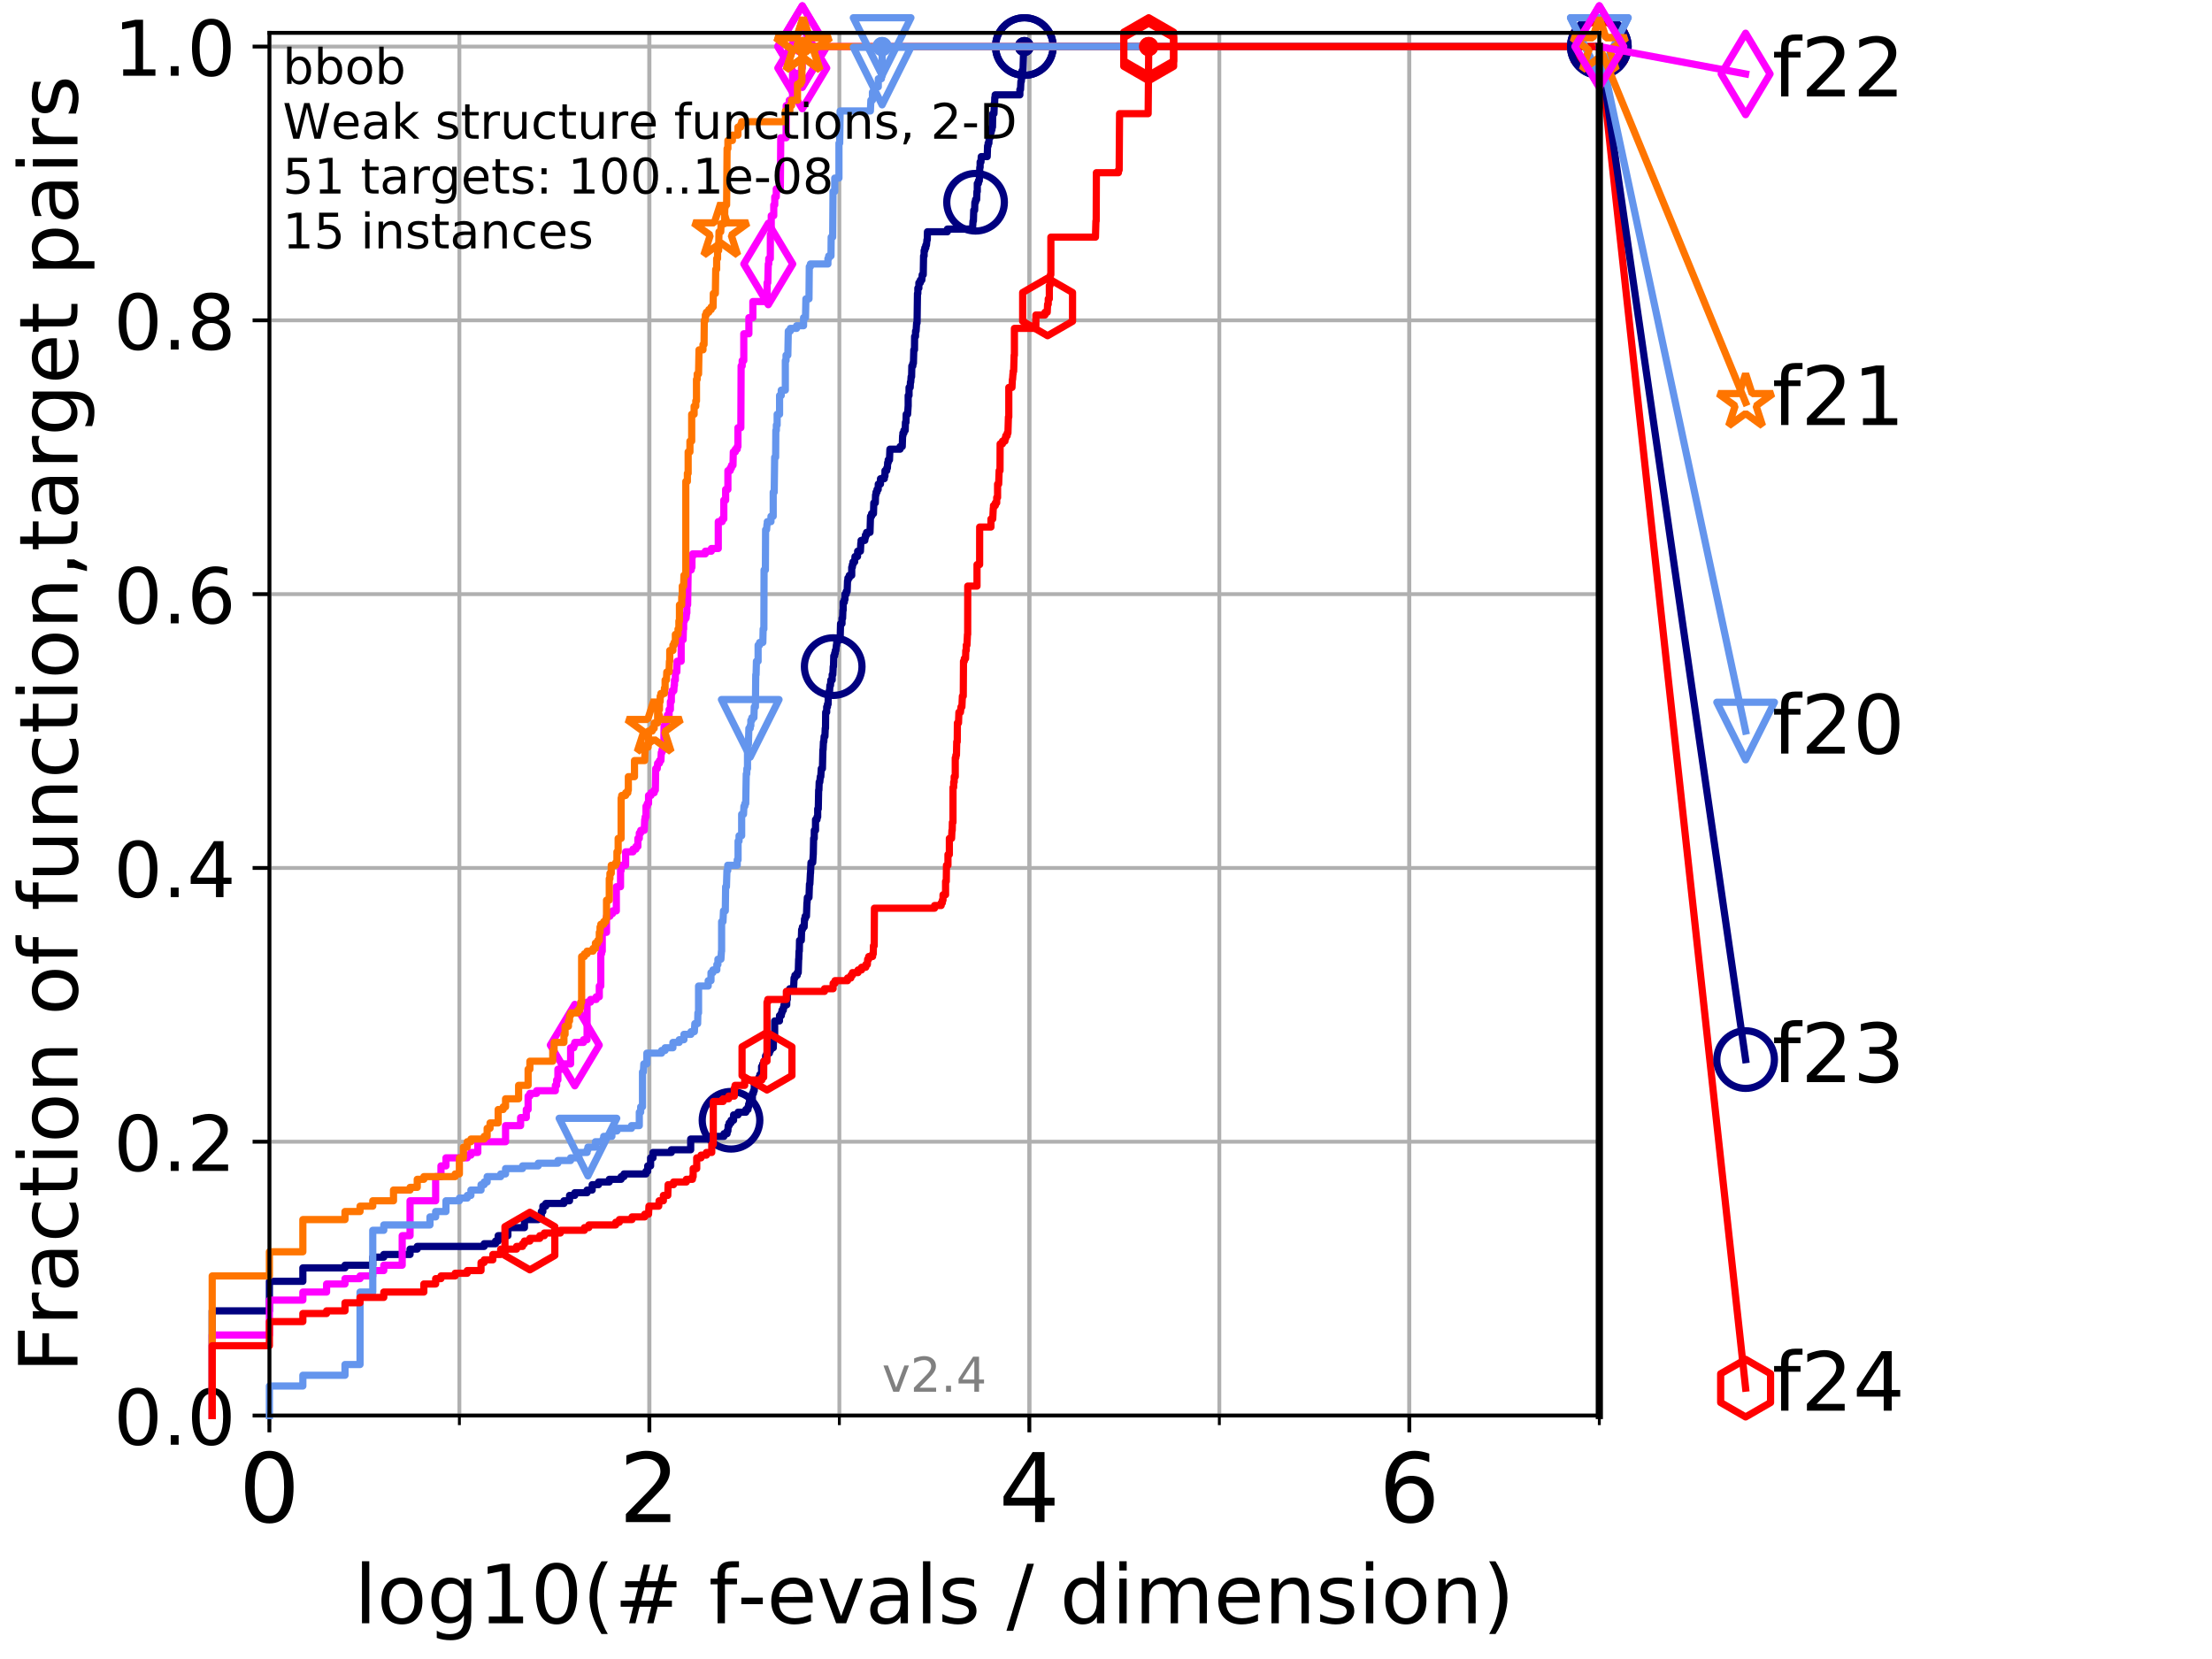 <?xml version="1.0" encoding="utf-8" standalone="no"?>
<!DOCTYPE svg PUBLIC "-//W3C//DTD SVG 1.1//EN"
  "http://www.w3.org/Graphics/SVG/1.1/DTD/svg11.dtd">
<!-- Created with matplotlib (http://matplotlib.org/) -->
<svg height="345.6pt" version="1.1" viewBox="0 0 460.8 345.6" width="460.8pt" xmlns="http://www.w3.org/2000/svg" xmlns:xlink="http://www.w3.org/1999/xlink">
 <defs>
  <style type="text/css">
*{stroke-linecap:butt;stroke-linejoin:round;}
  </style>
 </defs>
 <g id="figure_1">
  <g id="patch_1">
   <path d="M 0 345.6 
L 460.8 345.6 
L 460.8 0 
L 0 0 
z
" style="fill:#ffffff;"/>
  </g>
  <g id="axes_1">
   <g id="patch_2">
    <path d="M 56.12 294.88 
L 333.168 294.88 
L 333.168 6.845 
L 56.12 6.845 
z
" style="fill:#ffffff;"/>
   </g>
   <g id="matplotlib.axis_1">
    <g id="xtick_1">
     <g id="line2d_1">
      <path clip-path="url(#pfa9d605366)" d="M 56.12 294.88 
L 56.12 6.845 
" style="fill:none;stroke:#b0b0b0;stroke-linecap:square;stroke-width:0.8;"/>
     </g>
     <g id="line2d_2">
      <defs>
       <path d="M 0 0 
L 0 3.5 
" id="mdb94efc8c0" style="stroke:#000000;stroke-width:0.8;"/>
      </defs>
      <g>
       <use style="stroke:#000000;stroke-width:0.8;" x="56.12" xlink:href="#mdb94efc8c0" y="294.88"/>
      </g>
     </g>
     <g id="text_1">
      <!-- 0 -->
      <defs>
       <path d="M 31.781 66.406 
Q 24.172 66.406 20.328 58.906 
Q 16.5 51.422 16.5 36.375 
Q 16.5 21.391 20.328 13.891 
Q 24.172 6.391 31.781 6.391 
Q 39.453 6.391 43.281 13.891 
Q 47.125 21.391 47.125 36.375 
Q 47.125 51.422 43.281 58.906 
Q 39.453 66.406 31.781 66.406 
z
M 31.781 74.219 
Q 44.047 74.219 50.516 64.516 
Q 56.984 54.828 56.984 36.375 
Q 56.984 17.969 50.516 8.266 
Q 44.047 -1.422 31.781 -1.422 
Q 19.531 -1.422 13.062 8.266 
Q 6.594 17.969 6.594 36.375 
Q 6.594 54.828 13.062 64.516 
Q 19.531 74.219 31.781 74.219 
z
" id="DejaVuSans-30"/>
      </defs>
      <g transform="translate(49.758 317.077)scale(0.2 -0.2)">
       <use xlink:href="#DejaVuSans-30"/>
      </g>
     </g>
    </g>
    <g id="xtick_2">
     <g id="line2d_3">
      <path clip-path="url(#pfa9d605366)" d="M 135.277 294.88 
L 135.277 6.845 
" style="fill:none;stroke:#b0b0b0;stroke-linecap:square;stroke-width:0.8;"/>
     </g>
     <g id="line2d_4">
      <g>
       <use style="stroke:#000000;stroke-width:0.8;" x="135.277" xlink:href="#mdb94efc8c0" y="294.88"/>
      </g>
     </g>
     <g id="text_2">
      <!-- 2 -->
      <defs>
       <path d="M 19.188 8.297 
L 53.609 8.297 
L 53.609 0 
L 7.328 0 
L 7.328 8.297 
Q 12.938 14.109 22.625 23.891 
Q 32.328 33.688 34.812 36.531 
Q 39.547 41.844 41.422 45.531 
Q 43.312 49.219 43.312 52.781 
Q 43.312 58.594 39.234 62.25 
Q 35.156 65.922 28.609 65.922 
Q 23.969 65.922 18.812 64.312 
Q 13.672 62.703 7.812 59.422 
L 7.812 69.391 
Q 13.766 71.781 18.938 73 
Q 24.125 74.219 28.422 74.219 
Q 39.75 74.219 46.484 68.547 
Q 53.219 62.891 53.219 53.422 
Q 53.219 48.922 51.531 44.891 
Q 49.859 40.875 45.406 35.406 
Q 44.188 33.984 37.641 27.219 
Q 31.109 20.453 19.188 8.297 
z
" id="DejaVuSans-32"/>
      </defs>
      <g transform="translate(128.914 317.077)scale(0.2 -0.2)">
       <use xlink:href="#DejaVuSans-32"/>
      </g>
     </g>
    </g>
    <g id="xtick_3">
     <g id="line2d_5">
      <path clip-path="url(#pfa9d605366)" d="M 214.433 294.88 
L 214.433 6.845 
" style="fill:none;stroke:#b0b0b0;stroke-linecap:square;stroke-width:0.8;"/>
     </g>
     <g id="line2d_6">
      <g>
       <use style="stroke:#000000;stroke-width:0.8;" x="214.433" xlink:href="#mdb94efc8c0" y="294.88"/>
      </g>
     </g>
     <g id="text_3">
      <!-- 4 -->
      <defs>
       <path d="M 37.797 64.312 
L 12.891 25.391 
L 37.797 25.391 
z
M 35.203 72.906 
L 47.609 72.906 
L 47.609 25.391 
L 58.016 25.391 
L 58.016 17.188 
L 47.609 17.188 
L 47.609 0 
L 37.797 0 
L 37.797 17.188 
L 4.891 17.188 
L 4.891 26.703 
z
" id="DejaVuSans-34"/>
      </defs>
      <g transform="translate(208.071 317.077)scale(0.2 -0.2)">
       <use xlink:href="#DejaVuSans-34"/>
      </g>
     </g>
    </g>
    <g id="xtick_4">
     <g id="line2d_7">
      <path clip-path="url(#pfa9d605366)" d="M 293.59 294.88 
L 293.59 6.845 
" style="fill:none;stroke:#b0b0b0;stroke-linecap:square;stroke-width:0.8;"/>
     </g>
     <g id="line2d_8">
      <g>
       <use style="stroke:#000000;stroke-width:0.8;" x="293.59" xlink:href="#mdb94efc8c0" y="294.88"/>
      </g>
     </g>
     <g id="text_4">
      <!-- 6 -->
      <defs>
       <path d="M 33.016 40.375 
Q 26.375 40.375 22.484 35.828 
Q 18.609 31.297 18.609 23.391 
Q 18.609 15.531 22.484 10.953 
Q 26.375 6.391 33.016 6.391 
Q 39.656 6.391 43.531 10.953 
Q 47.406 15.531 47.406 23.391 
Q 47.406 31.297 43.531 35.828 
Q 39.656 40.375 33.016 40.375 
z
M 52.594 71.297 
L 52.594 62.312 
Q 48.875 64.062 45.094 64.984 
Q 41.312 65.922 37.594 65.922 
Q 27.828 65.922 22.672 59.328 
Q 17.531 52.734 16.797 39.406 
Q 19.672 43.656 24.016 45.922 
Q 28.375 48.188 33.594 48.188 
Q 44.578 48.188 50.953 41.516 
Q 57.328 34.859 57.328 23.391 
Q 57.328 12.156 50.688 5.359 
Q 44.047 -1.422 33.016 -1.422 
Q 20.359 -1.422 13.672 8.266 
Q 6.984 17.969 6.984 36.375 
Q 6.984 53.656 15.188 63.938 
Q 23.391 74.219 37.203 74.219 
Q 40.922 74.219 44.703 73.484 
Q 48.484 72.75 52.594 71.297 
z
" id="DejaVuSans-36"/>
      </defs>
      <g transform="translate(287.227 317.077)scale(0.2 -0.2)">
       <use xlink:href="#DejaVuSans-36"/>
      </g>
     </g>
    </g>
    <g id="xtick_5">
     <g id="line2d_9">
      <path clip-path="url(#pfa9d605366)" d="M 56.12 294.88 
L 56.12 6.845 
" style="fill:none;stroke:#b0b0b0;stroke-linecap:square;stroke-width:0.8;"/>
     </g>
     <g id="line2d_10">
      <defs>
       <path d="M 0 0 
L 0 2 
" id="m0449287e97" style="stroke:#000000;stroke-width:0.6;"/>
      </defs>
      <g>
       <use style="stroke:#000000;stroke-width:0.6;" x="56.12" xlink:href="#m0449287e97" y="294.88"/>
      </g>
     </g>
    </g>
    <g id="xtick_6">
     <g id="line2d_11">
      <path clip-path="url(#pfa9d605366)" d="M 95.698 294.88 
L 95.698 6.845 
" style="fill:none;stroke:#b0b0b0;stroke-linecap:square;stroke-width:0.8;"/>
     </g>
     <g id="line2d_12">
      <g>
       <use style="stroke:#000000;stroke-width:0.6;" x="95.698" xlink:href="#m0449287e97" y="294.88"/>
      </g>
     </g>
    </g>
    <g id="xtick_7">
     <g id="line2d_13">
      <path clip-path="url(#pfa9d605366)" d="M 135.277 294.88 
L 135.277 6.845 
" style="fill:none;stroke:#b0b0b0;stroke-linecap:square;stroke-width:0.8;"/>
     </g>
     <g id="line2d_14">
      <g>
       <use style="stroke:#000000;stroke-width:0.6;" x="135.277" xlink:href="#m0449287e97" y="294.88"/>
      </g>
     </g>
    </g>
    <g id="xtick_8">
     <g id="line2d_15">
      <path clip-path="url(#pfa9d605366)" d="M 174.855 294.88 
L 174.855 6.845 
" style="fill:none;stroke:#b0b0b0;stroke-linecap:square;stroke-width:0.8;"/>
     </g>
     <g id="line2d_16">
      <g>
       <use style="stroke:#000000;stroke-width:0.6;" x="174.855" xlink:href="#m0449287e97" y="294.88"/>
      </g>
     </g>
    </g>
    <g id="xtick_9">
     <g id="line2d_17">
      <path clip-path="url(#pfa9d605366)" d="M 214.433 294.88 
L 214.433 6.845 
" style="fill:none;stroke:#b0b0b0;stroke-linecap:square;stroke-width:0.8;"/>
     </g>
     <g id="line2d_18">
      <g>
       <use style="stroke:#000000;stroke-width:0.6;" x="214.433" xlink:href="#m0449287e97" y="294.88"/>
      </g>
     </g>
    </g>
    <g id="xtick_10">
     <g id="line2d_19">
      <path clip-path="url(#pfa9d605366)" d="M 254.011 294.88 
L 254.011 6.845 
" style="fill:none;stroke:#b0b0b0;stroke-linecap:square;stroke-width:0.8;"/>
     </g>
     <g id="line2d_20">
      <g>
       <use style="stroke:#000000;stroke-width:0.6;" x="254.011" xlink:href="#m0449287e97" y="294.88"/>
      </g>
     </g>
    </g>
    <g id="xtick_11">
     <g id="line2d_21">
      <path clip-path="url(#pfa9d605366)" d="M 293.59 294.88 
L 293.59 6.845 
" style="fill:none;stroke:#b0b0b0;stroke-linecap:square;stroke-width:0.8;"/>
     </g>
     <g id="line2d_22">
      <g>
       <use style="stroke:#000000;stroke-width:0.6;" x="293.59" xlink:href="#m0449287e97" y="294.88"/>
      </g>
     </g>
    </g>
    <g id="xtick_12">
     <g id="line2d_23">
      <path clip-path="url(#pfa9d605366)" d="M 333.168 294.88 
L 333.168 6.845 
" style="fill:none;stroke:#b0b0b0;stroke-linecap:square;stroke-width:0.8;"/>
     </g>
     <g id="line2d_24">
      <g>
       <use style="stroke:#000000;stroke-width:0.6;" x="333.168" xlink:href="#m0449287e97" y="294.88"/>
      </g>
     </g>
    </g>
    <g id="text_5">
     <!-- log10(# f-evals / dimension) -->
     <defs>
      <path d="M 9.422 75.984 
L 18.406 75.984 
L 18.406 0 
L 9.422 0 
z
" id="DejaVuSans-6c"/>
      <path d="M 30.609 48.391 
Q 23.391 48.391 19.188 42.75 
Q 14.984 37.109 14.984 27.297 
Q 14.984 17.484 19.156 11.844 
Q 23.344 6.203 30.609 6.203 
Q 37.797 6.203 41.984 11.859 
Q 46.188 17.531 46.188 27.297 
Q 46.188 37.016 41.984 42.703 
Q 37.797 48.391 30.609 48.391 
z
M 30.609 56 
Q 42.328 56 49.016 48.375 
Q 55.719 40.766 55.719 27.297 
Q 55.719 13.875 49.016 6.219 
Q 42.328 -1.422 30.609 -1.422 
Q 18.844 -1.422 12.172 6.219 
Q 5.516 13.875 5.516 27.297 
Q 5.516 40.766 12.172 48.375 
Q 18.844 56 30.609 56 
z
" id="DejaVuSans-6f"/>
      <path d="M 45.406 27.984 
Q 45.406 37.75 41.375 43.109 
Q 37.359 48.484 30.078 48.484 
Q 22.859 48.484 18.828 43.109 
Q 14.797 37.75 14.797 27.984 
Q 14.797 18.266 18.828 12.891 
Q 22.859 7.516 30.078 7.516 
Q 37.359 7.516 41.375 12.891 
Q 45.406 18.266 45.406 27.984 
z
M 54.391 6.781 
Q 54.391 -7.172 48.188 -13.984 
Q 42 -20.797 29.203 -20.797 
Q 24.469 -20.797 20.266 -20.094 
Q 16.062 -19.391 12.109 -17.922 
L 12.109 -9.188 
Q 16.062 -11.328 19.922 -12.344 
Q 23.781 -13.375 27.781 -13.375 
Q 36.625 -13.375 41.016 -8.766 
Q 45.406 -4.156 45.406 5.172 
L 45.406 9.625 
Q 42.625 4.781 38.281 2.391 
Q 33.938 0 27.875 0 
Q 17.828 0 11.672 7.656 
Q 5.516 15.328 5.516 27.984 
Q 5.516 40.672 11.672 48.328 
Q 17.828 56 27.875 56 
Q 33.938 56 38.281 53.609 
Q 42.625 51.219 45.406 46.391 
L 45.406 54.688 
L 54.391 54.688 
z
" id="DejaVuSans-67"/>
      <path d="M 12.406 8.297 
L 28.516 8.297 
L 28.516 63.922 
L 10.984 60.406 
L 10.984 69.391 
L 28.422 72.906 
L 38.281 72.906 
L 38.281 8.297 
L 54.391 8.297 
L 54.391 0 
L 12.406 0 
z
" id="DejaVuSans-31"/>
      <path d="M 31 75.875 
Q 24.469 64.656 21.281 53.656 
Q 18.109 42.672 18.109 31.391 
Q 18.109 20.125 21.312 9.062 
Q 24.516 -2 31 -13.188 
L 23.188 -13.188 
Q 15.875 -1.703 12.234 9.375 
Q 8.594 20.453 8.594 31.391 
Q 8.594 42.281 12.203 53.312 
Q 15.828 64.359 23.188 75.875 
z
" id="DejaVuSans-28"/>
      <path d="M 51.125 44 
L 36.922 44 
L 32.812 27.688 
L 47.125 27.688 
z
M 43.797 71.781 
L 38.719 51.516 
L 52.984 51.516 
L 58.109 71.781 
L 65.922 71.781 
L 60.891 51.516 
L 76.125 51.516 
L 76.125 44 
L 58.984 44 
L 54.984 27.688 
L 70.516 27.688 
L 70.516 20.219 
L 53.078 20.219 
L 48 0 
L 40.188 0 
L 45.219 20.219 
L 30.906 20.219 
L 25.875 0 
L 18.016 0 
L 23.094 20.219 
L 7.719 20.219 
L 7.719 27.688 
L 24.906 27.688 
L 29 44 
L 13.281 44 
L 13.281 51.516 
L 30.906 51.516 
L 35.891 71.781 
z
" id="DejaVuSans-23"/>
      <path id="DejaVuSans-20"/>
      <path d="M 37.109 75.984 
L 37.109 68.5 
L 28.516 68.5 
Q 23.688 68.5 21.797 66.547 
Q 19.922 64.594 19.922 59.516 
L 19.922 54.688 
L 34.719 54.688 
L 34.719 47.703 
L 19.922 47.703 
L 19.922 0 
L 10.891 0 
L 10.891 47.703 
L 2.297 47.703 
L 2.297 54.688 
L 10.891 54.688 
L 10.891 58.5 
Q 10.891 67.625 15.141 71.797 
Q 19.391 75.984 28.609 75.984 
z
" id="DejaVuSans-66"/>
      <path d="M 4.891 31.391 
L 31.203 31.391 
L 31.203 23.391 
L 4.891 23.391 
z
" id="DejaVuSans-2d"/>
      <path d="M 56.203 29.594 
L 56.203 25.203 
L 14.891 25.203 
Q 15.484 15.922 20.484 11.062 
Q 25.484 6.203 34.422 6.203 
Q 39.594 6.203 44.453 7.469 
Q 49.312 8.734 54.109 11.281 
L 54.109 2.781 
Q 49.266 0.734 44.188 -0.344 
Q 39.109 -1.422 33.891 -1.422 
Q 20.797 -1.422 13.156 6.188 
Q 5.516 13.812 5.516 26.812 
Q 5.516 40.234 12.766 48.109 
Q 20.016 56 32.328 56 
Q 43.359 56 49.781 48.891 
Q 56.203 41.797 56.203 29.594 
z
M 47.219 32.234 
Q 47.125 39.594 43.094 43.984 
Q 39.062 48.391 32.422 48.391 
Q 24.906 48.391 20.391 44.141 
Q 15.875 39.891 15.188 32.172 
z
" id="DejaVuSans-65"/>
      <path d="M 2.984 54.688 
L 12.5 54.688 
L 29.594 8.797 
L 46.688 54.688 
L 56.203 54.688 
L 35.688 0 
L 23.484 0 
z
" id="DejaVuSans-76"/>
      <path d="M 34.281 27.484 
Q 23.391 27.484 19.188 25 
Q 14.984 22.516 14.984 16.5 
Q 14.984 11.719 18.141 8.906 
Q 21.297 6.109 26.703 6.109 
Q 34.188 6.109 38.703 11.406 
Q 43.219 16.703 43.219 25.484 
L 43.219 27.484 
z
M 52.203 31.203 
L 52.203 0 
L 43.219 0 
L 43.219 8.297 
Q 40.141 3.328 35.547 0.953 
Q 30.953 -1.422 24.312 -1.422 
Q 15.922 -1.422 10.953 3.297 
Q 6 8.016 6 15.922 
Q 6 25.141 12.172 29.828 
Q 18.359 34.516 30.609 34.516 
L 43.219 34.516 
L 43.219 35.406 
Q 43.219 41.609 39.141 45 
Q 35.062 48.391 27.688 48.391 
Q 23 48.391 18.547 47.266 
Q 14.109 46.141 10.016 43.891 
L 10.016 52.203 
Q 14.938 54.109 19.578 55.047 
Q 24.219 56 28.609 56 
Q 40.484 56 46.344 49.844 
Q 52.203 43.703 52.203 31.203 
z
" id="DejaVuSans-61"/>
      <path d="M 44.281 53.078 
L 44.281 44.578 
Q 40.484 46.531 36.375 47.5 
Q 32.281 48.484 27.875 48.484 
Q 21.188 48.484 17.844 46.438 
Q 14.5 44.391 14.5 40.281 
Q 14.5 37.156 16.891 35.375 
Q 19.281 33.594 26.516 31.984 
L 29.594 31.297 
Q 39.156 29.25 43.188 25.516 
Q 47.219 21.781 47.219 15.094 
Q 47.219 7.469 41.188 3.016 
Q 35.156 -1.422 24.609 -1.422 
Q 20.219 -1.422 15.453 -0.562 
Q 10.688 0.297 5.422 2 
L 5.422 11.281 
Q 10.406 8.688 15.234 7.391 
Q 20.062 6.109 24.812 6.109 
Q 31.156 6.109 34.562 8.281 
Q 37.984 10.453 37.984 14.406 
Q 37.984 18.062 35.516 20.016 
Q 33.062 21.969 24.703 23.781 
L 21.578 24.516 
Q 13.234 26.266 9.516 29.906 
Q 5.812 33.547 5.812 39.891 
Q 5.812 47.609 11.281 51.797 
Q 16.75 56 26.812 56 
Q 31.781 56 36.172 55.266 
Q 40.578 54.547 44.281 53.078 
z
" id="DejaVuSans-73"/>
      <path d="M 25.391 72.906 
L 33.688 72.906 
L 8.297 -9.281 
L 0 -9.281 
z
" id="DejaVuSans-2f"/>
      <path d="M 45.406 46.391 
L 45.406 75.984 
L 54.391 75.984 
L 54.391 0 
L 45.406 0 
L 45.406 8.203 
Q 42.578 3.328 38.25 0.953 
Q 33.938 -1.422 27.875 -1.422 
Q 17.969 -1.422 11.734 6.484 
Q 5.516 14.406 5.516 27.297 
Q 5.516 40.188 11.734 48.094 
Q 17.969 56 27.875 56 
Q 33.938 56 38.25 53.625 
Q 42.578 51.266 45.406 46.391 
z
M 14.797 27.297 
Q 14.797 17.391 18.875 11.75 
Q 22.953 6.109 30.078 6.109 
Q 37.203 6.109 41.297 11.75 
Q 45.406 17.391 45.406 27.297 
Q 45.406 37.203 41.297 42.844 
Q 37.203 48.484 30.078 48.484 
Q 22.953 48.484 18.875 42.844 
Q 14.797 37.203 14.797 27.297 
z
" id="DejaVuSans-64"/>
      <path d="M 9.422 54.688 
L 18.406 54.688 
L 18.406 0 
L 9.422 0 
z
M 9.422 75.984 
L 18.406 75.984 
L 18.406 64.594 
L 9.422 64.594 
z
" id="DejaVuSans-69"/>
      <path d="M 52 44.188 
Q 55.375 50.25 60.062 53.125 
Q 64.75 56 71.094 56 
Q 79.641 56 84.281 50.016 
Q 88.922 44.047 88.922 33.016 
L 88.922 0 
L 79.891 0 
L 79.891 32.719 
Q 79.891 40.578 77.094 44.375 
Q 74.312 48.188 68.609 48.188 
Q 61.625 48.188 57.562 43.547 
Q 53.516 38.922 53.516 30.906 
L 53.516 0 
L 44.484 0 
L 44.484 32.719 
Q 44.484 40.625 41.703 44.406 
Q 38.922 48.188 33.109 48.188 
Q 26.219 48.188 22.156 43.531 
Q 18.109 38.875 18.109 30.906 
L 18.109 0 
L 9.078 0 
L 9.078 54.688 
L 18.109 54.688 
L 18.109 46.188 
Q 21.188 51.219 25.484 53.609 
Q 29.781 56 35.688 56 
Q 41.656 56 45.828 52.969 
Q 50 49.953 52 44.188 
z
" id="DejaVuSans-6d"/>
      <path d="M 54.891 33.016 
L 54.891 0 
L 45.906 0 
L 45.906 32.719 
Q 45.906 40.484 42.875 44.328 
Q 39.844 48.188 33.797 48.188 
Q 26.516 48.188 22.312 43.547 
Q 18.109 38.922 18.109 30.906 
L 18.109 0 
L 9.078 0 
L 9.078 54.688 
L 18.109 54.688 
L 18.109 46.188 
Q 21.344 51.125 25.703 53.562 
Q 30.078 56 35.797 56 
Q 45.219 56 50.047 50.172 
Q 54.891 44.344 54.891 33.016 
z
" id="DejaVuSans-6e"/>
      <path d="M 8.016 75.875 
L 15.828 75.875 
Q 23.141 64.359 26.781 53.312 
Q 30.422 42.281 30.422 31.391 
Q 30.422 20.453 26.781 9.375 
Q 23.141 -1.703 15.828 -13.188 
L 8.016 -13.188 
Q 14.5 -2 17.703 9.062 
Q 20.906 20.125 20.906 31.391 
Q 20.906 42.672 17.703 53.656 
Q 14.5 64.656 8.016 75.875 
z
" id="DejaVuSans-29"/>
     </defs>
     <g transform="translate(73.803 338.154)scale(0.17 -0.17)">
      <use xlink:href="#DejaVuSans-6c"/>
      <use x="27.783" xlink:href="#DejaVuSans-6f"/>
      <use x="88.965" xlink:href="#DejaVuSans-67"/>
      <use x="152.441" xlink:href="#DejaVuSans-31"/>
      <use x="216.064" xlink:href="#DejaVuSans-30"/>
      <use x="279.688" xlink:href="#DejaVuSans-28"/>
      <use x="318.701" xlink:href="#DejaVuSans-23"/>
      <use x="402.49" xlink:href="#DejaVuSans-20"/>
      <use x="434.277" xlink:href="#DejaVuSans-66"/>
      <use x="469.404" xlink:href="#DejaVuSans-2d"/>
      <use x="505.488" xlink:href="#DejaVuSans-65"/>
      <use x="567.012" xlink:href="#DejaVuSans-76"/>
      <use x="626.191" xlink:href="#DejaVuSans-61"/>
      <use x="687.471" xlink:href="#DejaVuSans-6c"/>
      <use x="715.254" xlink:href="#DejaVuSans-73"/>
      <use x="767.354" xlink:href="#DejaVuSans-20"/>
      <use x="799.141" xlink:href="#DejaVuSans-2f"/>
      <use x="832.832" xlink:href="#DejaVuSans-20"/>
      <use x="864.619" xlink:href="#DejaVuSans-64"/>
      <use x="928.096" xlink:href="#DejaVuSans-69"/>
      <use x="955.879" xlink:href="#DejaVuSans-6d"/>
      <use x="1053.291" xlink:href="#DejaVuSans-65"/>
      <use x="1114.814" xlink:href="#DejaVuSans-6e"/>
      <use x="1178.193" xlink:href="#DejaVuSans-73"/>
      <use x="1230.293" xlink:href="#DejaVuSans-69"/>
      <use x="1258.076" xlink:href="#DejaVuSans-6f"/>
      <use x="1319.258" xlink:href="#DejaVuSans-6e"/>
      <use x="1382.637" xlink:href="#DejaVuSans-29"/>
     </g>
    </g>
   </g>
   <g id="matplotlib.axis_2">
    <g id="ytick_1">
     <g id="line2d_25">
      <path clip-path="url(#pfa9d605366)" d="M 56.12 294.88 
L 333.168 294.88 
" style="fill:none;stroke:#b0b0b0;stroke-linecap:square;stroke-width:0.8;"/>
     </g>
     <g id="line2d_26">
      <defs>
       <path d="M 0 0 
L -3.5 0 
" id="m909d42c129" style="stroke:#000000;stroke-width:0.8;"/>
      </defs>
      <g>
       <use style="stroke:#000000;stroke-width:0.8;" x="56.12" xlink:href="#m909d42c129" y="294.88"/>
      </g>
     </g>
     <g id="text_6">
      <!-- 0.0 -->
      <defs>
       <path d="M 10.688 12.406 
L 21 12.406 
L 21 0 
L 10.688 0 
z
" id="DejaVuSans-2e"/>
      </defs>
      <g transform="translate(23.675 300.959)scale(0.16 -0.16)">
       <use xlink:href="#DejaVuSans-30"/>
       <use x="63.623" xlink:href="#DejaVuSans-2e"/>
       <use x="95.41" xlink:href="#DejaVuSans-30"/>
      </g>
     </g>
    </g>
    <g id="ytick_2">
     <g id="line2d_27">
      <path clip-path="url(#pfa9d605366)" d="M 56.12 237.843 
L 333.168 237.843 
" style="fill:none;stroke:#b0b0b0;stroke-linecap:square;stroke-width:0.8;"/>
     </g>
     <g id="line2d_28">
      <g>
       <use style="stroke:#000000;stroke-width:0.8;" x="56.12" xlink:href="#m909d42c129" y="237.843"/>
      </g>
     </g>
     <g id="text_7">
      <!-- 0.2 -->
      <g transform="translate(23.675 243.922)scale(0.16 -0.16)">
       <use xlink:href="#DejaVuSans-30"/>
       <use x="63.623" xlink:href="#DejaVuSans-2e"/>
       <use x="95.41" xlink:href="#DejaVuSans-32"/>
      </g>
     </g>
    </g>
    <g id="ytick_3">
     <g id="line2d_29">
      <path clip-path="url(#pfa9d605366)" d="M 56.12 180.807 
L 333.168 180.807 
" style="fill:none;stroke:#b0b0b0;stroke-linecap:square;stroke-width:0.8;"/>
     </g>
     <g id="line2d_30">
      <g>
       <use style="stroke:#000000;stroke-width:0.8;" x="56.12" xlink:href="#m909d42c129" y="180.807"/>
      </g>
     </g>
     <g id="text_8">
      <!-- 0.4 -->
      <g transform="translate(23.675 186.886)scale(0.16 -0.16)">
       <use xlink:href="#DejaVuSans-30"/>
       <use x="63.623" xlink:href="#DejaVuSans-2e"/>
       <use x="95.41" xlink:href="#DejaVuSans-34"/>
      </g>
     </g>
    </g>
    <g id="ytick_4">
     <g id="line2d_31">
      <path clip-path="url(#pfa9d605366)" d="M 56.12 123.77 
L 333.168 123.77 
" style="fill:none;stroke:#b0b0b0;stroke-linecap:square;stroke-width:0.8;"/>
     </g>
     <g id="line2d_32">
      <g>
       <use style="stroke:#000000;stroke-width:0.8;" x="56.12" xlink:href="#m909d42c129" y="123.77"/>
      </g>
     </g>
     <g id="text_9">
      <!-- 0.6 -->
      <g transform="translate(23.675 129.849)scale(0.16 -0.16)">
       <use xlink:href="#DejaVuSans-30"/>
       <use x="63.623" xlink:href="#DejaVuSans-2e"/>
       <use x="95.41" xlink:href="#DejaVuSans-36"/>
      </g>
     </g>
    </g>
    <g id="ytick_5">
     <g id="line2d_33">
      <path clip-path="url(#pfa9d605366)" d="M 56.12 66.734 
L 333.168 66.734 
" style="fill:none;stroke:#b0b0b0;stroke-linecap:square;stroke-width:0.8;"/>
     </g>
     <g id="line2d_34">
      <g>
       <use style="stroke:#000000;stroke-width:0.8;" x="56.12" xlink:href="#m909d42c129" y="66.734"/>
      </g>
     </g>
     <g id="text_10">
      <!-- 0.8 -->
      <defs>
       <path d="M 31.781 34.625 
Q 24.75 34.625 20.719 30.859 
Q 16.703 27.094 16.703 20.516 
Q 16.703 13.922 20.719 10.156 
Q 24.75 6.391 31.781 6.391 
Q 38.812 6.391 42.859 10.172 
Q 46.922 13.969 46.922 20.516 
Q 46.922 27.094 42.891 30.859 
Q 38.875 34.625 31.781 34.625 
z
M 21.922 38.812 
Q 15.578 40.375 12.031 44.719 
Q 8.5 49.078 8.5 55.328 
Q 8.5 64.062 14.719 69.141 
Q 20.953 74.219 31.781 74.219 
Q 42.672 74.219 48.875 69.141 
Q 55.078 64.062 55.078 55.328 
Q 55.078 49.078 51.531 44.719 
Q 48 40.375 41.703 38.812 
Q 48.828 37.156 52.797 32.312 
Q 56.781 27.484 56.781 20.516 
Q 56.781 9.906 50.312 4.234 
Q 43.844 -1.422 31.781 -1.422 
Q 19.734 -1.422 13.25 4.234 
Q 6.781 9.906 6.781 20.516 
Q 6.781 27.484 10.781 32.312 
Q 14.797 37.156 21.922 38.812 
z
M 18.312 54.391 
Q 18.312 48.734 21.844 45.562 
Q 25.391 42.391 31.781 42.391 
Q 38.141 42.391 41.719 45.562 
Q 45.312 48.734 45.312 54.391 
Q 45.312 60.062 41.719 63.234 
Q 38.141 66.406 31.781 66.406 
Q 25.391 66.406 21.844 63.234 
Q 18.312 60.062 18.312 54.391 
z
" id="DejaVuSans-38"/>
      </defs>
      <g transform="translate(23.675 72.812)scale(0.16 -0.16)">
       <use xlink:href="#DejaVuSans-30"/>
       <use x="63.623" xlink:href="#DejaVuSans-2e"/>
       <use x="95.41" xlink:href="#DejaVuSans-38"/>
      </g>
     </g>
    </g>
    <g id="ytick_6">
     <g id="line2d_35">
      <path clip-path="url(#pfa9d605366)" d="M 56.12 9.697 
L 333.168 9.697 
" style="fill:none;stroke:#b0b0b0;stroke-linecap:square;stroke-width:0.8;"/>
     </g>
     <g id="line2d_36">
      <g>
       <use style="stroke:#000000;stroke-width:0.8;" x="56.12" xlink:href="#m909d42c129" y="9.697"/>
      </g>
     </g>
     <g id="text_11">
      <!-- 1.0 -->
      <g transform="translate(23.675 15.776)scale(0.16 -0.16)">
       <use xlink:href="#DejaVuSans-31"/>
       <use x="63.623" xlink:href="#DejaVuSans-2e"/>
       <use x="95.41" xlink:href="#DejaVuSans-30"/>
      </g>
     </g>
    </g>
    <g id="text_12">
     <!-- Fraction of function,target pairs -->
     <defs>
      <path d="M 9.812 72.906 
L 51.703 72.906 
L 51.703 64.594 
L 19.672 64.594 
L 19.672 43.109 
L 48.578 43.109 
L 48.578 34.812 
L 19.672 34.812 
L 19.672 0 
L 9.812 0 
z
" id="DejaVuSans-46"/>
      <path d="M 41.109 46.297 
Q 39.594 47.172 37.812 47.578 
Q 36.031 48 33.891 48 
Q 26.266 48 22.188 43.047 
Q 18.109 38.094 18.109 28.812 
L 18.109 0 
L 9.078 0 
L 9.078 54.688 
L 18.109 54.688 
L 18.109 46.188 
Q 20.953 51.172 25.484 53.578 
Q 30.031 56 36.531 56 
Q 37.453 56 38.578 55.875 
Q 39.703 55.766 41.062 55.516 
z
" id="DejaVuSans-72"/>
      <path d="M 48.781 52.594 
L 48.781 44.188 
Q 44.969 46.297 41.141 47.344 
Q 37.312 48.391 33.406 48.391 
Q 24.656 48.391 19.812 42.844 
Q 14.984 37.312 14.984 27.297 
Q 14.984 17.281 19.812 11.734 
Q 24.656 6.203 33.406 6.203 
Q 37.312 6.203 41.141 7.25 
Q 44.969 8.297 48.781 10.406 
L 48.781 2.094 
Q 45.016 0.344 40.984 -0.531 
Q 36.969 -1.422 32.422 -1.422 
Q 20.062 -1.422 12.781 6.344 
Q 5.516 14.109 5.516 27.297 
Q 5.516 40.672 12.859 48.328 
Q 20.219 56 33.016 56 
Q 37.156 56 41.109 55.141 
Q 45.062 54.297 48.781 52.594 
z
" id="DejaVuSans-63"/>
      <path d="M 18.312 70.219 
L 18.312 54.688 
L 36.812 54.688 
L 36.812 47.703 
L 18.312 47.703 
L 18.312 18.016 
Q 18.312 11.328 20.141 9.422 
Q 21.969 7.516 27.594 7.516 
L 36.812 7.516 
L 36.812 0 
L 27.594 0 
Q 17.188 0 13.234 3.875 
Q 9.281 7.766 9.281 18.016 
L 9.281 47.703 
L 2.688 47.703 
L 2.688 54.688 
L 9.281 54.688 
L 9.281 70.219 
z
" id="DejaVuSans-74"/>
      <path d="M 8.5 21.578 
L 8.5 54.688 
L 17.484 54.688 
L 17.484 21.922 
Q 17.484 14.156 20.5 10.266 
Q 23.531 6.391 29.594 6.391 
Q 36.859 6.391 41.078 11.031 
Q 45.312 15.672 45.312 23.688 
L 45.312 54.688 
L 54.297 54.688 
L 54.297 0 
L 45.312 0 
L 45.312 8.406 
Q 42.047 3.422 37.719 1 
Q 33.406 -1.422 27.688 -1.422 
Q 18.266 -1.422 13.375 4.438 
Q 8.5 10.297 8.5 21.578 
z
M 31.109 56 
z
" id="DejaVuSans-75"/>
      <path d="M 11.719 12.406 
L 22.016 12.406 
L 22.016 4 
L 14.016 -11.625 
L 7.719 -11.625 
L 11.719 4 
z
" id="DejaVuSans-2c"/>
      <path d="M 18.109 8.203 
L 18.109 -20.797 
L 9.078 -20.797 
L 9.078 54.688 
L 18.109 54.688 
L 18.109 46.391 
Q 20.953 51.266 25.266 53.625 
Q 29.594 56 35.594 56 
Q 45.562 56 51.781 48.094 
Q 58.016 40.188 58.016 27.297 
Q 58.016 14.406 51.781 6.484 
Q 45.562 -1.422 35.594 -1.422 
Q 29.594 -1.422 25.266 0.953 
Q 20.953 3.328 18.109 8.203 
z
M 48.688 27.297 
Q 48.688 37.203 44.609 42.844 
Q 40.531 48.484 33.406 48.484 
Q 26.266 48.484 22.188 42.844 
Q 18.109 37.203 18.109 27.297 
Q 18.109 17.391 22.188 11.75 
Q 26.266 6.109 33.406 6.109 
Q 40.531 6.109 44.609 11.75 
Q 48.688 17.391 48.688 27.297 
z
" id="DejaVuSans-70"/>
     </defs>
     <g transform="translate(16.14 286.002)rotate(-90)scale(0.17 -0.17)">
      <use xlink:href="#DejaVuSans-46"/>
      <use x="57.41" xlink:href="#DejaVuSans-72"/>
      <use x="98.523" xlink:href="#DejaVuSans-61"/>
      <use x="159.803" xlink:href="#DejaVuSans-63"/>
      <use x="214.783" xlink:href="#DejaVuSans-74"/>
      <use x="253.992" xlink:href="#DejaVuSans-69"/>
      <use x="281.775" xlink:href="#DejaVuSans-6f"/>
      <use x="342.957" xlink:href="#DejaVuSans-6e"/>
      <use x="406.336" xlink:href="#DejaVuSans-20"/>
      <use x="438.123" xlink:href="#DejaVuSans-6f"/>
      <use x="499.305" xlink:href="#DejaVuSans-66"/>
      <use x="534.51" xlink:href="#DejaVuSans-20"/>
      <use x="566.297" xlink:href="#DejaVuSans-66"/>
      <use x="601.502" xlink:href="#DejaVuSans-75"/>
      <use x="664.881" xlink:href="#DejaVuSans-6e"/>
      <use x="728.26" xlink:href="#DejaVuSans-63"/>
      <use x="783.24" xlink:href="#DejaVuSans-74"/>
      <use x="822.449" xlink:href="#DejaVuSans-69"/>
      <use x="850.232" xlink:href="#DejaVuSans-6f"/>
      <use x="911.414" xlink:href="#DejaVuSans-6e"/>
      <use x="974.793" xlink:href="#DejaVuSans-2c"/>
      <use x="1006.58" xlink:href="#DejaVuSans-74"/>
      <use x="1045.789" xlink:href="#DejaVuSans-61"/>
      <use x="1107.068" xlink:href="#DejaVuSans-72"/>
      <use x="1148.166" xlink:href="#DejaVuSans-67"/>
      <use x="1211.643" xlink:href="#DejaVuSans-65"/>
      <use x="1273.166" xlink:href="#DejaVuSans-74"/>
      <use x="1312.375" xlink:href="#DejaVuSans-20"/>
      <use x="1344.162" xlink:href="#DejaVuSans-70"/>
      <use x="1407.639" xlink:href="#DejaVuSans-61"/>
      <use x="1468.918" xlink:href="#DejaVuSans-69"/>
      <use x="1496.701" xlink:href="#DejaVuSans-72"/>
      <use x="1537.814" xlink:href="#DejaVuSans-73"/>
     </g>
    </g>
   </g>
   <g id="line2d_37">
    <defs>
     <path d="M 0 1.5 
C 0.398 1.5 0.779 1.342 1.061 1.061 
C 1.342 0.779 1.5 0.398 1.5 0 
C 1.5 -0.398 1.342 -0.779 1.061 -1.061 
C 0.779 -1.342 0.398 -1.5 0 -1.5 
C -0.398 -1.5 -0.779 -1.342 -1.061 -1.061 
C -1.342 -0.779 -1.5 -0.398 -1.5 0 
C -1.5 0.398 -1.342 0.779 -1.061 1.061 
C -0.779 1.342 -0.398 1.5 0 1.5 
z
" id="m4d3dede365" style="stroke:#000080;"/>
    </defs>
    <g>
     <use style="fill:#000080;stroke:#000080;" x="213.392" xlink:href="#m4d3dede365" y="9.697"/>
     <use style="fill:#000080;stroke:#000080;" x="213.392" xlink:href="#m4d3dede365" y="9.697"/>
    </g>
   </g>
   <g id="line2d_38">
    <path d="M 44.206 294.88 
L 44.206 273.072 
L 56.12 273.072 
L 56.12 266.921 
L 63.089 266.921 
L 63.089 264.125 
L 71.87 264.125 
L 71.87 263.566 
L 77.653 263.566 
L 77.653 261.888 
L 79.949 261.888 
L 79.949 261.329 
L 85.422 261.329 
L 85.422 260.211 
L 86.918 260.211 
L 86.918 259.652 
L 100.857 259.652 
L 100.857 259.092 
L 103.231 259.092 
L 103.231 258.533 
L 103.777 258.533 
L 103.777 257.415 
L 105.802 257.415 
L 105.802 255.737 
L 109.251 255.737 
L 109.251 254.06 
L 112.122 254.06 
L 112.122 253.501 
L 112.771 253.501 
L 112.771 252.382 
L 113.086 252.382 
L 113.086 251.264 
L 113.7 251.264 
L 113.7 250.705 
L 117.475 250.705 
L 117.475 250.145 
L 118.645 250.145 
L 118.645 249.027 
L 119.74 249.027 
L 119.74 248.468 
L 122.299 248.468 
L 122.299 247.909 
L 123.362 247.909 
L 123.362 246.79 
L 124.685 246.79 
L 124.685 246.231 
L 126.921 246.231 
L 126.921 245.672 
L 129.39 245.672 
L 129.39 245.113 
L 129.984 245.113 
L 129.984 244.554 
L 134.575 244.554 
L 134.575 243.994 
L 134.929 243.994 
L 134.929 242.876 
L 135.532 242.876 
L 135.532 241.199 
L 136.033 241.199 
L 136.033 240.08 
L 139.852 240.08 
L 139.852 239.521 
L 143.884 239.521 
L 143.884 237.284 
L 148.029 237.284 
L 148.029 236.725 
L 150.819 236.725 
L 150.819 236.166 
L 151.468 236.166 
L 151.468 235.607 
L 151.634 235.607 
L 151.701 234.488 
L 151.898 234.488 
L 151.898 233.929 
L 152.285 233.929 
L 152.285 233.37 
L 152.82 233.37 
L 152.82 232.252 
L 153.754 232.252 
L 153.754 231.692 
L 155.377 231.692 
L 155.377 231.133 
L 155.824 231.133 
L 155.824 230.574 
L 155.954 230.574 
L 155.954 230.015 
L 156.108 230.015 
L 156.108 229.456 
L 156.563 229.456 
L 156.563 228.896 
L 156.736 228.896 
L 156.736 227.778 
L 156.957 227.778 
L 156.957 227.219 
L 157.126 227.219 
L 157.126 226.101 
L 157.811 226.101 
L 157.811 225.541 
L 158.087 225.541 
L 158.087 224.423 
L 158.291 224.423 
L 158.291 223.864 
L 158.648 223.864 
L 158.648 222.186 
L 158.889 222.186 
L 158.889 221.627 
L 159.127 221.627 
L 159.127 221.068 
L 159.488 221.068 
L 159.488 219.95 
L 159.759 219.95 
L 159.759 219.39 
L 160.288 219.39 
L 160.288 218.831 
L 160.527 218.831 
L 160.527 218.272 
L 161.091 218.272 
L 161.149 216.035 
L 161.376 216.035 
L 161.376 212.68 
L 162.382 212.68 
L 162.382 211.562 
L 162.768 211.562 
L 162.768 211.003 
L 162.906 211.003 
L 162.906 210.443 
L 163.18 210.443 
L 163.18 209.884 
L 163.315 209.884 
L 163.315 209.325 
L 163.893 209.325 
L 163.893 208.207 
L 164.007 208.207 
L 164.007 206.529 
L 164.516 206.529 
L 164.516 205.97 
L 165.313 205.97 
L 165.417 203.733 
L 165.595 203.733 
L 165.595 203.174 
L 166.074 203.174 
L 166.074 202.615 
L 166.288 202.615 
L 166.373 199.819 
L 166.401 199.819 
L 166.457 198.141 
L 166.513 198.141 
L 166.555 195.905 
L 166.927 195.905 
L 166.995 193.668 
L 167.157 193.668 
L 167.157 193.109 
L 167.516 193.109 
L 167.595 191.431 
L 167.726 191.431 
L 167.726 190.872 
L 167.997 190.872 
L 168.099 188.076 
L 168.124 188.076 
L 168.188 186.958 
L 168.527 186.958 
L 168.626 184.162 
L 168.712 184.162 
L 168.822 181.925 
L 168.846 181.925 
L 168.944 179.688 
L 169.304 179.688 
L 169.41 178.011 
L 169.422 178.011 
L 169.492 174.656 
L 169.621 174.656 
L 169.633 172.978 
L 169.887 172.978 
L 169.887 170.742 
L 170.194 170.742 
L 170.194 170.182 
L 170.34 170.182 
L 170.34 168.505 
L 170.463 168.505 
L 170.54 164.591 
L 170.595 164.591 
L 170.65 162.913 
L 170.781 162.913 
L 170.879 161.795 
L 170.987 161.795 
L 171.084 160.117 
L 171.328 160.117 
L 171.423 156.203 
L 171.465 156.203 
L 171.538 154.525 
L 171.611 154.525 
L 171.683 153.407 
L 171.848 153.407 
L 171.909 151.729 
L 171.97 151.729 
L 172.001 148.374 
L 172.212 148.374 
L 172.212 147.256 
L 172.372 147.256 
L 172.372 146.697 
L 172.51 146.697 
L 172.54 145.019 
L 172.706 145.019 
L 172.745 143.901 
L 172.823 143.901 
L 172.881 142.782 
L 173.006 142.782 
L 173.082 141.664 
L 173.356 141.664 
L 173.356 140.546 
L 173.496 140.546 
L 173.57 138.868 
L 173.626 138.868 
L 173.69 136.631 
L 173.873 136.631 
L 173.873 136.072 
L 174.009 136.072 
L 174.009 135.513 
L 174.126 135.513 
L 174.234 134.395 
L 174.296 134.395 
L 174.296 133.836 
L 174.42 133.836 
L 174.42 133.276 
L 175.017 133.276 
L 175.102 129.921 
L 175.405 129.921 
L 175.405 128.803 
L 175.529 128.803 
L 175.587 127.125 
L 175.644 127.125 
L 175.644 125.448 
L 175.889 125.448 
L 175.889 124.889 
L 176.018 124.889 
L 176.018 123.77 
L 176.281 123.77 
L 176.281 123.211 
L 176.477 123.211 
L 176.555 120.974 
L 176.633 120.974 
L 176.633 120.415 
L 176.918 120.415 
L 176.918 119.856 
L 177.428 119.856 
L 177.428 118.178 
L 177.561 118.178 
L 177.561 117.619 
L 177.693 117.619 
L 177.693 117.06 
L 178.039 117.06 
L 178.11 115.942 
L 178.635 115.942 
L 178.663 114.823 
L 179.245 114.823 
L 179.325 113.146 
L 179.378 113.146 
L 179.378 112.587 
L 180.159 112.587 
L 180.159 112.027 
L 180.279 112.027 
L 180.279 111.468 
L 180.521 111.468 
L 180.521 110.909 
L 181.236 110.909 
L 181.342 107.554 
L 181.57 107.554 
L 181.57 106.995 
L 181.961 106.995 
L 182.029 104.758 
L 182.343 104.758 
L 182.393 103.08 
L 182.493 103.08 
L 182.493 102.521 
L 182.696 102.521 
L 182.696 101.962 
L 182.944 101.962 
L 182.96 100.844 
L 183.421 100.844 
L 183.421 99.725 
L 184.217 99.725 
L 184.217 99.166 
L 184.356 99.166 
L 184.356 98.048 
L 184.723 98.048 
L 184.723 97.489 
L 184.862 97.489 
L 184.915 96.37 
L 185.03 96.37 
L 185.03 95.811 
L 185.298 95.811 
L 185.383 93.574 
L 187.505 93.574 
L 187.505 93.015 
L 187.956 93.015 
L 188.028 90.778 
L 188.088 90.778 
L 188.088 90.219 
L 188.302 90.219 
L 188.302 89.66 
L 188.571 89.66 
L 188.617 87.983 
L 188.736 87.983 
L 188.778 86.305 
L 189.07 86.305 
L 189.179 84.627 
L 189.19 84.627 
L 189.19 82.391 
L 189.368 82.391 
L 189.372 80.713 
L 189.61 80.713 
L 189.661 79.595 
L 189.73 79.595 
L 189.799 78.476 
L 189.903 78.476 
L 189.949 76.24 
L 190.159 76.24 
L 190.159 75.681 
L 190.282 75.681 
L 190.359 72.885 
L 190.505 72.885 
L 190.529 70.089 
L 190.714 70.089 
L 190.725 68.97 
L 190.84 68.97 
L 190.945 67.293 
L 191.039 67.293 
L 191.126 61.142 
L 191.203 61.142 
L 191.206 60.023 
L 191.417 60.023 
L 191.417 58.905 
L 191.723 58.905 
L 191.723 58.346 
L 192.035 58.346 
L 192.111 57.228 
L 192.327 57.228 
L 192.398 53.313 
L 192.51 53.313 
L 192.51 52.195 
L 192.654 52.195 
L 192.654 51.636 
L 192.857 51.636 
L 192.857 51.077 
L 192.998 51.077 
L 193.099 49.958 
L 193.171 49.958 
L 193.203 48.281 
L 197.355 48.281 
L 197.355 47.721 
L 202.593 47.721 
L 202.697 46.044 
L 202.775 46.044 
L 202.846 43.807 
L 203.034 43.807 
L 203.082 42.13 
L 203.228 42.13 
L 203.228 41.57 
L 203.454 41.57 
L 203.514 39.893 
L 203.588 39.893 
L 203.588 38.215 
L 203.824 38.215 
L 203.824 37.656 
L 204.006 37.656 
L 204.109 34.86 
L 204.177 34.86 
L 204.177 33.742 
L 204.359 33.742 
L 204.413 32.624 
L 205.654 32.624 
L 205.731 30.387 
L 205.842 30.387 
L 205.842 29.828 
L 206.006 29.828 
L 206.046 28.709 
L 206.229 28.709 
L 206.301 27.591 
L 206.48 27.591 
L 206.48 27.032 
L 206.637 27.032 
L 206.637 26.473 
L 206.755 26.473 
L 206.804 23.677 
L 207.06 23.677 
L 207.143 21.44 
L 207.198 21.44 
L 207.231 20.322 
L 207.311 20.322 
L 207.311 19.762 
L 212.455 19.762 
L 212.46 18.644 
L 212.594 18.644 
L 212.673 16.966 
L 212.762 16.966 
L 212.846 15.848 
L 212.902 15.848 
L 212.904 14.73 
L 213.107 14.73 
L 213.213 11.375 
L 213.281 11.375 
L 213.31 10.256 
L 213.392 10.256 
L 213.392 9.697 
L 333.168 9.697 
L 333.168 9.697 
" style="fill:none;stroke:#000080;stroke-linecap:square;stroke-width:1.5;"/>
   </g>
   <g id="line2d_39">
    <defs>
     <path d="M 0 6 
C 1.591 6 3.117 5.368 4.243 4.243 
C 5.368 3.117 6 1.591 6 0 
C 6 -1.591 5.368 -3.117 4.243 -4.243 
C 3.117 -5.368 1.591 -6 0 -6 
C -1.591 -6 -3.117 -5.368 -4.243 -4.243 
C -5.368 -3.117 -6 -1.591 -6 0 
C -6 1.591 -5.368 3.117 -4.243 4.243 
C -3.117 5.368 -1.591 6 0 6 
z
" id="md6fcff502a" style="stroke:#000080;stroke-width:1.5;"/>
    </defs>
    <g>
     <use style="fill-opacity:0;stroke:#000080;stroke-width:1.5;" x="152.285" xlink:href="#md6fcff502a" y="233.37"/>
     <use style="fill-opacity:0;stroke:#000080;stroke-width:1.5;" x="173.57" xlink:href="#md6fcff502a" y="138.868"/>
     <use style="fill-opacity:0;stroke:#000080;stroke-width:1.5;" x="203.228" xlink:href="#md6fcff502a" y="42.13"/>
     <use style="fill-opacity:0;stroke:#000080;stroke-width:1.5;" x="213.392" xlink:href="#md6fcff502a" y="9.697"/>
     <use style="fill-opacity:0;stroke:#000080;stroke-width:1.5;" x="213.392" xlink:href="#md6fcff502a" y="9.697"/>
     <use style="fill-opacity:0;stroke:#000080;stroke-width:1.5;" x="333.168" xlink:href="#md6fcff502a" y="9.697"/>
    </g>
   </g>
   <g id="line2d_40">
    <path style="fill:none;stroke:#000080;stroke-linecap:square;stroke-width:1.5;"/>
    <g/>
   </g>
   <g id="line2d_41">
    <defs>
     <path d="M 0 1.5 
C 0.398 1.5 0.779 1.342 1.061 1.061 
C 1.342 0.779 1.5 0.398 1.5 0 
C 1.5 -0.398 1.342 -0.779 1.061 -1.061 
C 0.779 -1.342 0.398 -1.5 0 -1.5 
C -0.398 -1.5 -0.779 -1.342 -1.061 -1.061 
C -1.342 -0.779 -1.5 -0.398 -1.5 0 
C -1.5 0.398 -1.342 0.779 -1.061 1.061 
C -0.779 1.342 -0.398 1.5 0 1.5 
z
" id="m9446e84390" style="stroke:#ff00ff;"/>
    </defs>
    <g>
     <use style="fill:#ff00ff;stroke:#ff00ff;" x="167.13" xlink:href="#m9446e84390" y="9.697"/>
     <use style="fill:#ff00ff;stroke:#ff00ff;" x="167.13" xlink:href="#m9446e84390" y="9.697"/>
    </g>
   </g>
   <g id="line2d_42">
    <path d="M 44.206 294.88 
L 44.206 278.105 
L 56.12 278.105 
L 56.12 270.835 
L 63.089 270.835 
L 63.089 269.158 
L 68.034 269.158 
L 68.034 267.48 
L 71.87 267.48 
L 71.87 266.362 
L 75.004 266.362 
L 75.004 265.803 
L 77.653 265.803 
L 77.653 264.684 
L 79.949 264.684 
L 79.949 263.566 
L 83.784 263.566 
L 83.784 257.415 
L 85.422 257.415 
L 85.422 250.145 
L 90.753 250.145 
L 90.753 245.113 
L 91.863 245.113 
L 91.863 242.876 
L 92.905 242.876 
L 92.905 241.199 
L 97.337 241.199 
L 97.337 240.639 
L 98.101 240.639 
L 98.101 240.08 
L 99.534 240.08 
L 99.534 237.843 
L 105.317 237.843 
L 105.317 234.488 
L 108.451 234.488 
L 108.451 232.811 
L 109.637 232.811 
L 109.637 231.133 
L 110.015 231.133 
L 110.015 228.337 
L 110.385 228.337 
L 110.385 227.778 
L 111.788 227.778 
L 111.788 227.219 
L 115.691 227.219 
L 115.691 226.101 
L 115.958 226.101 
L 115.958 224.982 
L 116.22 224.982 
L 116.22 222.745 
L 116.984 222.745 
L 116.984 221.627 
L 118.87 221.627 
L 118.87 218.272 
L 119.527 218.272 
L 119.527 217.713 
L 119.74 217.713 
L 119.74 217.154 
L 121.551 217.154 
L 121.551 216.594 
L 122.299 216.594 
L 122.299 208.766 
L 123.015 208.766 
L 123.015 208.207 
L 124.201 208.207 
L 124.201 207.648 
L 124.844 207.648 
L 124.844 205.411 
L 125.156 205.411 
L 125.156 198.701 
L 125.31 198.701 
L 125.31 198.141 
L 125.463 198.141 
L 125.463 194.227 
L 126.352 194.227 
L 126.352 190.872 
L 127.06 190.872 
L 127.06 190.313 
L 127.606 190.313 
L 127.606 189.754 
L 128.393 189.754 
L 128.393 184.721 
L 129.268 184.721 
L 129.268 181.366 
L 129.39 181.366 
L 129.39 180.248 
L 130.332 180.248 
L 130.332 177.452 
L 131.865 177.452 
L 131.865 176.893 
L 132.483 176.893 
L 132.483 176.333 
L 132.883 176.333 
L 132.883 174.656 
L 133.177 174.656 
L 133.177 173.537 
L 133.466 173.537 
L 133.466 172.978 
L 134.213 172.978 
L 134.304 170.742 
L 134.395 170.742 
L 134.395 170.182 
L 134.575 170.182 
L 134.575 167.946 
L 134.841 167.946 
L 134.841 167.386 
L 135.104 167.386 
L 135.104 165.709 
L 135.617 165.709 
L 135.617 165.15 
L 136.278 165.15 
L 136.278 164.591 
L 136.52 164.591 
L 136.599 160.117 
L 136.915 160.117 
L 136.993 158.999 
L 137.377 158.999 
L 137.377 158.44 
L 137.679 158.44 
L 137.753 156.762 
L 137.902 156.762 
L 137.902 156.203 
L 138.267 156.203 
L 138.339 151.17 
L 138.553 151.17 
L 138.553 150.611 
L 138.835 150.611 
L 138.905 149.493 
L 139.043 149.493 
L 139.043 148.933 
L 139.385 148.933 
L 139.385 147.815 
L 139.654 147.815 
L 139.654 146.138 
L 139.852 146.138 
L 139.852 144.46 
L 139.983 144.46 
L 139.983 143.901 
L 140.371 143.901 
L 140.435 142.782 
L 140.499 142.782 
L 140.499 141.664 
L 140.688 141.664 
L 140.688 139.987 
L 140.999 139.987 
L 141.06 137.75 
L 141.899 137.75 
L 141.899 133.276 
L 142.303 133.276 
L 142.36 131.04 
L 142.417 131.04 
L 142.417 129.362 
L 142.586 129.362 
L 142.586 128.803 
L 142.92 128.803 
L 143.03 127.685 
L 143.085 127.685 
L 143.085 126.007 
L 143.248 126.007 
L 143.355 118.738 
L 143.988 118.738 
L 143.988 118.178 
L 144.143 118.178 
L 144.143 115.942 
L 144.296 115.942 
L 144.296 115.383 
L 146.931 115.383 
L 146.931 114.823 
L 148.192 114.823 
L 148.192 114.264 
L 149.63 114.264 
L 149.63 108.672 
L 150.432 108.672 
L 150.432 108.113 
L 150.784 108.113 
L 150.784 104.199 
L 151.163 104.199 
L 151.163 101.962 
L 151.634 101.962 
L 151.634 98.048 
L 152.125 98.048 
L 152.125 97.489 
L 152.381 97.489 
L 152.381 96.929 
L 152.696 96.929 
L 152.758 94.134 
L 153.188 94.134 
L 153.188 93.574 
L 153.577 93.574 
L 153.577 93.015 
L 153.725 93.015 
L 153.725 89.101 
L 154.331 89.101 
L 154.388 76.24 
L 154.613 76.24 
L 154.613 75.121 
L 154.944 75.121 
L 154.944 69.53 
L 156.006 69.53 
L 156.006 66.174 
L 156.834 66.174 
L 156.834 62.819 
L 159.467 62.819 
L 159.467 61.701 
L 159.8 61.701 
L 159.8 58.905 
L 159.944 58.905 
L 160.046 54.991 
L 160.147 54.991 
L 160.147 53.872 
L 160.468 53.872 
L 160.488 48.84 
L 160.665 48.84 
L 160.665 44.926 
L 161.187 44.926 
L 161.187 42.689 
L 161.395 42.689 
L 161.395 41.011 
L 161.712 41.011 
L 161.712 39.334 
L 162.558 39.334 
L 162.646 28.709 
L 163.763 28.709 
L 163.779 21.999 
L 164.422 21.999 
L 164.422 20.881 
L 165.102 20.881 
L 165.102 15.289 
L 166.954 15.289 
L 166.954 14.171 
L 167.13 14.171 
L 167.13 9.697 
L 333.168 9.697 
L 333.168 9.697 
" style="fill:none;stroke:#ff00ff;stroke-linecap:square;stroke-width:1.5;"/>
   </g>
   <g id="line2d_43">
    <defs>
     <path d="M -0 8.485 
L 5.091 0 
L 0 -8.485 
L -5.091 -0 
z
" id="m171522b28d" style="stroke:#ff00ff;stroke-linejoin:miter;stroke-width:1.5;"/>
    </defs>
    <g>
     <use style="fill-opacity:0;stroke:#ff00ff;stroke-linejoin:miter;stroke-width:1.5;" x="119.74" xlink:href="#m171522b28d" y="217.713"/>
     <use style="fill-opacity:0;stroke:#ff00ff;stroke-linejoin:miter;stroke-width:1.5;" x="160.046" xlink:href="#m171522b28d" y="54.991"/>
     <use style="fill-opacity:0;stroke:#ff00ff;stroke-linejoin:miter;stroke-width:1.5;" x="167.13" xlink:href="#m171522b28d" y="14.171"/>
     <use style="fill-opacity:0;stroke:#ff00ff;stroke-linejoin:miter;stroke-width:1.5;" x="167.13" xlink:href="#m171522b28d" y="9.697"/>
     <use style="fill-opacity:0;stroke:#ff00ff;stroke-linejoin:miter;stroke-width:1.5;" x="167.13" xlink:href="#m171522b28d" y="9.697"/>
     <use style="fill-opacity:0;stroke:#ff00ff;stroke-linejoin:miter;stroke-width:1.5;" x="333.168" xlink:href="#m171522b28d" y="9.697"/>
    </g>
   </g>
   <g id="line2d_44">
    <path style="fill:none;stroke:#ff00ff;stroke-linecap:square;stroke-width:1.5;"/>
    <g/>
   </g>
   <g id="line2d_45">
    <defs>
     <path d="M 0 1.5 
C 0.398 1.5 0.779 1.342 1.061 1.061 
C 1.342 0.779 1.5 0.398 1.5 0 
C 1.5 -0.398 1.342 -0.779 1.061 -1.061 
C 0.779 -1.342 0.398 -1.5 0 -1.5 
C -0.398 -1.5 -0.779 -1.342 -1.061 -1.061 
C -1.342 -0.779 -1.5 -0.398 -1.5 0 
C -1.5 0.398 -1.342 0.779 -1.061 1.061 
C -0.779 1.342 -0.398 1.5 0 1.5 
z
" id="maa59e59bf7" style="stroke:#ff7500;"/>
    </defs>
    <g>
     <use style="fill:#ff7500;stroke:#ff7500;" x="167.291" xlink:href="#maa59e59bf7" y="9.697"/>
     <use style="fill:#ff7500;stroke:#ff7500;" x="167.291" xlink:href="#maa59e59bf7" y="9.697"/>
    </g>
   </g>
   <g id="line2d_46">
    <path d="M 44.206 294.88 
L 44.206 265.803 
L 56.12 265.803 
L 56.12 260.77 
L 63.089 260.77 
L 63.089 254.06 
L 71.87 254.06 
L 71.87 252.382 
L 75.004 252.382 
L 75.004 251.264 
L 77.653 251.264 
L 77.653 250.145 
L 81.973 250.145 
L 81.973 247.909 
L 85.422 247.909 
L 85.422 247.35 
L 86.918 247.35 
L 86.918 245.672 
L 88.294 245.672 
L 88.294 245.113 
L 94.817 245.113 
L 94.817 244.554 
L 95.698 244.554 
L 95.698 241.199 
L 96.537 241.199 
L 96.537 238.962 
L 97.337 238.962 
L 97.337 237.843 
L 98.101 237.843 
L 98.101 237.284 
L 100.857 237.284 
L 100.857 236.725 
L 101.482 236.725 
L 101.482 235.048 
L 102.085 235.048 
L 102.085 233.929 
L 103.777 233.929 
L 103.777 231.133 
L 104.819 231.133 
L 104.819 230.574 
L 105.317 230.574 
L 105.317 228.896 
L 108.037 228.896 
L 108.037 226.101 
L 110.015 226.101 
L 110.015 222.745 
L 110.385 222.745 
L 110.385 221.068 
L 115.146 221.068 
L 115.146 218.831 
L 115.421 218.831 
L 115.421 217.154 
L 117.475 217.154 
L 117.475 215.476 
L 117.716 215.476 
L 117.716 213.799 
L 118.417 213.799 
L 118.417 212.68 
L 118.645 212.68 
L 118.645 211.562 
L 118.87 211.562 
L 118.87 211.003 
L 120.365 211.003 
L 120.365 210.443 
L 120.77 210.443 
L 120.77 209.884 
L 120.969 209.884 
L 120.969 208.766 
L 121.165 208.766 
L 121.165 199.26 
L 121.741 199.26 
L 121.741 198.701 
L 122.299 198.701 
L 122.299 198.141 
L 123.533 198.141 
L 123.533 197.582 
L 124.036 197.582 
L 124.036 196.464 
L 124.525 196.464 
L 124.525 195.905 
L 124.844 195.905 
L 124.844 194.227 
L 125.001 194.227 
L 125.001 193.109 
L 125.156 193.109 
L 125.156 192.55 
L 125.765 192.55 
L 125.765 191.99 
L 126.207 191.99 
L 126.207 191.431 
L 126.352 191.431 
L 126.352 187.517 
L 126.921 187.517 
L 126.921 183.044 
L 127.06 183.044 
L 127.06 181.925 
L 127.335 181.925 
L 127.335 180.248 
L 128.264 180.248 
L 128.264 179.688 
L 128.521 179.688 
L 128.521 177.452 
L 128.773 177.452 
L 128.773 174.656 
L 129.39 174.656 
L 129.39 166.268 
L 129.51 166.268 
L 129.51 165.709 
L 130.332 165.709 
L 130.332 165.15 
L 130.784 165.15 
L 130.784 164.591 
L 130.895 164.591 
L 130.895 161.795 
L 132.177 161.795 
L 132.177 158.44 
L 134.304 158.44 
L 134.395 155.644 
L 135.017 155.644 
L 135.104 152.289 
L 135.868 152.289 
L 135.868 151.729 
L 136.278 151.729 
L 136.278 150.611 
L 136.993 150.611 
L 136.993 147.815 
L 137.377 147.815 
L 137.377 146.138 
L 137.529 146.138 
L 137.529 145.019 
L 137.679 145.019 
L 137.679 144.46 
L 138.41 144.46 
L 138.41 143.342 
L 138.553 143.342 
L 138.553 141.664 
L 138.835 141.664 
L 138.905 139.987 
L 139.385 139.987 
L 139.452 137.75 
L 139.52 137.75 
L 139.52 135.513 
L 140.178 135.513 
L 140.178 134.395 
L 140.435 134.395 
L 140.435 133.836 
L 140.688 133.836 
L 140.688 132.158 
L 141.243 132.158 
L 141.243 131.04 
L 141.425 131.04 
L 141.425 129.362 
L 141.544 129.362 
L 141.544 126.007 
L 142.015 126.007 
L 142.015 124.329 
L 142.131 124.329 
L 142.131 122.093 
L 142.417 122.093 
L 142.474 119.856 
L 142.865 119.856 
L 142.865 100.285 
L 143.193 100.285 
L 143.193 98.607 
L 143.355 98.607 
L 143.355 94.134 
L 143.727 94.134 
L 143.727 91.897 
L 144.091 91.897 
L 144.091 86.305 
L 144.598 86.305 
L 144.598 84.627 
L 144.945 84.627 
L 144.945 83.509 
L 145.091 83.509 
L 145.091 79.036 
L 145.236 79.036 
L 145.236 77.917 
L 145.522 77.917 
L 145.617 72.885 
L 146.444 72.885 
L 146.444 71.766 
L 146.667 71.766 
L 146.712 66.734 
L 146.931 66.734 
L 146.931 65.615 
L 147.148 65.615 
L 147.148 65.056 
L 147.657 65.056 
L 147.657 64.497 
L 148.152 64.497 
L 148.152 63.938 
L 148.553 63.938 
L 148.593 61.142 
L 149.023 61.142 
L 149.1 56.109 
L 149.292 56.109 
L 149.292 53.872 
L 149.481 53.872 
L 149.481 52.195 
L 149.705 52.195 
L 149.779 48.281 
L 150.145 48.281 
L 150.217 46.603 
L 150.923 46.603 
L 150.992 43.248 
L 151.061 43.248 
L 151.061 42.689 
L 151.367 42.689 
L 151.468 30.946 
L 151.634 30.946 
L 151.634 29.268 
L 152.571 29.268 
L 152.571 28.15 
L 153.725 28.15 
L 153.725 26.473 
L 154.303 26.473 
L 154.303 25.913 
L 154.501 25.913 
L 154.501 25.354 
L 163.615 25.354 
L 163.615 23.117 
L 164.532 23.117 
L 164.532 21.999 
L 164.904 21.999 
L 164.904 20.881 
L 166.132 20.881 
L 166.132 17.526 
L 166.79 17.526 
L 166.79 16.966 
L 167.063 16.966 
L 167.063 11.375 
L 167.291 11.375 
L 167.291 9.697 
L 333.168 9.697 
L 333.168 9.697 
" style="fill:none;stroke:#ff7500;stroke-linecap:square;stroke-width:1.5;"/>
   </g>
   <g id="line2d_47">
    <defs>
     <path d="M 0 -6 
L -1.347 -1.854 
L -5.706 -1.854 
L -2.18 0.708 
L -3.527 4.854 
L -0 2.292 
L 3.527 4.854 
L 2.18 0.708 
L 5.706 -1.854 
L 1.347 -1.854 
z
" id="mea75091203" style="stroke:#ff7500;stroke-linejoin:bevel;stroke-width:1.5;"/>
    </defs>
    <g>
     <use style="fill-opacity:0;stroke:#ff7500;stroke-linejoin:bevel;stroke-width:1.5;" x="136.278" xlink:href="#mea75091203" y="151.729"/>
     <use style="fill-opacity:0;stroke:#ff7500;stroke-linejoin:bevel;stroke-width:1.5;" x="150.145" xlink:href="#mea75091203" y="48.281"/>
     <use style="fill-opacity:0;stroke:#ff7500;stroke-linejoin:bevel;stroke-width:1.5;" x="167.291" xlink:href="#mea75091203" y="9.697"/>
     <use style="fill-opacity:0;stroke:#ff7500;stroke-linejoin:bevel;stroke-width:1.5;" x="167.291" xlink:href="#mea75091203" y="9.697"/>
     <use style="fill-opacity:0;stroke:#ff7500;stroke-linejoin:bevel;stroke-width:1.5;" x="333.168" xlink:href="#mea75091203" y="9.697"/>
    </g>
   </g>
   <g id="line2d_48">
    <path style="fill:none;stroke:#ff7500;stroke-linecap:square;stroke-width:1.5;"/>
    <g/>
   </g>
   <g id="line2d_49">
    <defs>
     <path d="M 0 1.5 
C 0.398 1.5 0.779 1.342 1.061 1.061 
C 1.342 0.779 1.5 0.398 1.5 0 
C 1.5 -0.398 1.342 -0.779 1.061 -1.061 
C 0.779 -1.342 0.398 -1.5 0 -1.5 
C -0.398 -1.5 -0.779 -1.342 -1.061 -1.061 
C -1.342 -0.779 -1.5 -0.398 -1.5 0 
C -1.5 0.398 -1.342 0.779 -1.061 1.061 
C -0.779 1.342 -0.398 1.5 0 1.5 
z
" id="m16b3f02d07" style="stroke:#6495ed;"/>
    </defs>
    <g>
     <use style="fill:#6495ed;stroke:#6495ed;" x="183.762" xlink:href="#m16b3f02d07" y="9.697"/>
     <use style="fill:#6495ed;stroke:#6495ed;" x="183.762" xlink:href="#m16b3f02d07" y="9.697"/>
    </g>
   </g>
   <g id="line2d_50">
    <path d="M 56.12 294.88 
L 56.12 288.729 
L 63.089 288.729 
L 63.089 286.492 
L 71.87 286.492 
L 71.87 284.256 
L 75.004 284.256 
L 75.004 269.158 
L 77.653 269.158 
L 77.653 256.296 
L 79.949 256.296 
L 79.949 255.178 
L 89.568 255.178 
L 89.568 253.501 
L 90.753 253.501 
L 90.753 252.382 
L 92.905 252.382 
L 92.905 250.145 
L 95.698 250.145 
L 95.698 249.586 
L 97.337 249.586 
L 97.337 249.027 
L 98.101 249.027 
L 98.101 247.909 
L 100.208 247.909 
L 100.208 246.79 
L 100.857 246.79 
L 100.857 246.231 
L 101.482 246.231 
L 101.482 245.113 
L 104.306 245.113 
L 104.306 244.554 
L 105.317 244.554 
L 105.317 243.435 
L 108.856 243.435 
L 108.856 242.876 
L 112.122 242.876 
L 112.122 242.317 
L 116.22 242.317 
L 116.22 241.758 
L 118.87 241.758 
L 118.87 241.199 
L 120.569 241.199 
L 120.569 240.08 
L 122.299 240.08 
L 122.299 239.521 
L 122.481 239.521 
L 122.481 238.962 
L 124.036 238.962 
L 124.036 237.843 
L 125.615 237.843 
L 125.615 237.284 
L 125.765 237.284 
L 125.765 236.725 
L 127.471 236.725 
L 127.471 235.607 
L 128.521 235.607 
L 128.521 235.048 
L 131.548 235.048 
L 131.548 234.488 
L 133.177 234.488 
L 133.177 231.692 
L 133.466 231.692 
L 133.466 230.574 
L 133.843 230.574 
L 133.843 223.305 
L 134.029 223.305 
L 134.121 221.627 
L 134.753 221.627 
L 134.753 219.39 
L 137.828 219.39 
L 137.828 218.831 
L 138.553 218.831 
L 138.553 218.272 
L 140.178 218.272 
L 140.178 217.154 
L 141.485 217.154 
L 141.485 216.594 
L 142.474 216.594 
L 142.474 215.476 
L 143.936 215.476 
L 143.936 214.917 
L 144.648 214.917 
L 144.748 213.239 
L 145.332 213.239 
L 145.38 211.003 
L 145.522 211.003 
L 145.522 205.411 
L 147.531 205.411 
L 147.531 204.292 
L 148.111 204.292 
L 148.111 202.615 
L 148.514 202.615 
L 148.514 202.056 
L 149.33 202.056 
L 149.33 200.937 
L 149.556 200.937 
L 149.556 199.819 
L 150.181 199.819 
L 150.289 198.141 
L 150.325 198.141 
L 150.325 191.99 
L 150.609 191.99 
L 150.714 189.754 
L 151.095 189.754 
L 151.163 184.721 
L 151.333 184.721 
L 151.434 181.366 
L 151.601 181.366 
L 151.601 180.248 
L 153.577 180.248 
L 153.577 179.129 
L 153.754 179.129 
L 153.754 175.215 
L 153.958 175.215 
L 153.958 174.097 
L 154.501 174.097 
L 154.501 169.623 
L 154.889 169.623 
L 154.972 167.946 
L 155.162 167.946 
L 155.162 167.386 
L 155.35 167.386 
L 155.457 161.235 
L 155.562 161.235 
L 155.589 160.117 
L 155.72 160.117 
L 155.72 155.084 
L 155.902 155.084 
L 156.006 151.729 
L 156.286 151.729 
L 156.286 151.17 
L 156.412 151.17 
L 156.412 150.052 
L 156.637 150.052 
L 156.637 149.493 
L 157.054 149.493 
L 157.126 147.256 
L 157.366 147.256 
L 157.437 140.546 
L 157.508 140.546 
L 157.578 137.75 
L 157.927 137.75 
L 157.927 134.395 
L 158.246 134.395 
L 158.246 133.836 
L 158.911 133.836 
L 158.976 131.04 
L 159.127 131.04 
L 159.169 118.738 
L 159.445 118.738 
L 159.488 110.35 
L 159.696 110.35 
L 159.779 109.231 
L 159.841 109.231 
L 159.841 108.672 
L 160.606 108.672 
L 160.606 107.554 
L 161.072 107.554 
L 161.072 102.521 
L 161.282 102.521 
L 161.376 95.252 
L 161.582 95.252 
L 161.619 89.66 
L 161.73 89.66 
L 161.73 88.542 
L 161.895 88.542 
L 161.895 86.305 
L 162.399 86.305 
L 162.399 82.391 
L 162.75 82.391 
L 162.75 81.272 
L 163.598 81.272 
L 163.598 75.121 
L 163.746 75.121 
L 163.746 74.003 
L 164.12 74.003 
L 164.216 68.97 
L 164.641 68.97 
L 164.641 68.411 
L 165.945 68.411 
L 165.945 67.852 
L 167.397 67.852 
L 167.397 66.174 
L 167.804 66.174 
L 167.881 62.26 
L 168.527 62.26 
L 168.589 55.55 
L 168.822 55.55 
L 168.822 54.991 
L 172.471 54.991 
L 172.471 53.872 
L 172.638 53.872 
L 172.638 53.313 
L 173.111 53.313 
L 173.149 49.399 
L 173.459 49.399 
L 173.533 39.893 
L 173.892 39.893 
L 173.892 37.097 
L 174.769 37.097 
L 174.769 29.828 
L 174.923 29.828 
L 175.017 23.117 
L 181.318 23.117 
L 181.418 20.881 
L 181.744 20.881 
L 181.744 19.203 
L 182.063 19.203 
L 182.063 18.085 
L 182.966 18.085 
L 182.966 16.407 
L 183.613 16.407 
L 183.613 15.848 
L 183.762 15.848 
L 183.762 9.697 
L 333.168 9.697 
L 333.168 9.697 
" style="fill:none;stroke:#6495ed;stroke-linecap:square;stroke-width:1.5;"/>
   </g>
   <g id="line2d_51">
    <defs>
     <path d="M -0 6 
L 6 -6 
L -6 -6 
z
" id="mcd31812ece" style="stroke:#6495ed;stroke-linejoin:miter;stroke-width:1.5;"/>
    </defs>
    <g>
     <use style="fill-opacity:0;stroke:#6495ed;stroke-linejoin:miter;stroke-width:1.5;" x="122.481" xlink:href="#mcd31812ece" y="238.962"/>
     <use style="fill-opacity:0;stroke:#6495ed;stroke-linejoin:miter;stroke-width:1.5;" x="156.286" xlink:href="#mcd31812ece" y="151.729"/>
     <use style="fill-opacity:0;stroke:#6495ed;stroke-linejoin:miter;stroke-width:1.5;" x="183.762" xlink:href="#mcd31812ece" y="15.848"/>
     <use style="fill-opacity:0;stroke:#6495ed;stroke-linejoin:miter;stroke-width:1.5;" x="183.762" xlink:href="#mcd31812ece" y="9.697"/>
     <use style="fill-opacity:0;stroke:#6495ed;stroke-linejoin:miter;stroke-width:1.5;" x="333.168" xlink:href="#mcd31812ece" y="9.697"/>
    </g>
   </g>
   <g id="line2d_52">
    <path style="fill:none;stroke:#6495ed;stroke-linecap:square;stroke-width:1.5;"/>
    <g/>
   </g>
   <g id="line2d_53">
    <defs>
     <path d="M 0 1.5 
C 0.398 1.5 0.779 1.342 1.061 1.061 
C 1.342 0.779 1.5 0.398 1.5 0 
C 1.5 -0.398 1.342 -0.779 1.061 -1.061 
C 0.779 -1.342 0.398 -1.5 0 -1.5 
C -0.398 -1.5 -0.779 -1.342 -1.061 -1.061 
C -1.342 -0.779 -1.5 -0.398 -1.5 0 
C -1.5 0.398 -1.342 0.779 -1.061 1.061 
C -0.779 1.342 -0.398 1.5 0 1.5 
z
" id="mb35299860a" style="stroke:#ff0000;"/>
    </defs>
    <g>
     <use style="fill:#ff0000;stroke:#ff0000;" x="239.296" xlink:href="#mb35299860a" y="9.697"/>
     <use style="fill:#ff0000;stroke:#ff0000;" x="239.296" xlink:href="#mb35299860a" y="9.697"/>
    </g>
   </g>
   <g id="line2d_54">
    <path d="M 44.206 294.88 
L 44.206 280.341 
L 56.12 280.341 
L 56.12 275.309 
L 63.089 275.309 
L 63.089 273.631 
L 68.034 273.631 
L 68.034 273.072 
L 71.87 273.072 
L 71.87 271.394 
L 75.004 271.394 
L 75.004 270.276 
L 79.949 270.276 
L 79.949 269.158 
L 88.294 269.158 
L 88.294 267.48 
L 90.753 267.48 
L 90.753 266.362 
L 91.863 266.362 
L 91.863 265.803 
L 94.817 265.803 
L 94.817 265.243 
L 97.337 265.243 
L 97.337 264.684 
L 100.208 264.684 
L 100.208 263.007 
L 100.857 263.007 
L 100.857 262.447 
L 102.668 262.447 
L 102.668 261.329 
L 104.306 261.329 
L 104.306 260.211 
L 107.613 260.211 
L 107.613 259.652 
L 108.856 259.652 
L 108.856 259.092 
L 109.251 259.092 
L 109.251 258.533 
L 110.385 258.533 
L 110.385 257.974 
L 112.45 257.974 
L 112.45 257.415 
L 113.396 257.415 
L 113.396 256.856 
L 116.733 256.856 
L 116.733 256.296 
L 121.741 256.296 
L 121.741 255.737 
L 122.661 255.737 
L 122.661 255.178 
L 128.264 255.178 
L 128.264 254.619 
L 129.023 254.619 
L 129.023 254.06 
L 131.655 254.06 
L 131.655 253.501 
L 134.304 253.501 
L 134.304 252.941 
L 135.104 252.941 
L 135.19 251.264 
L 137.225 251.264 
L 137.301 250.145 
L 138.194 250.145 
L 138.194 249.027 
L 139.112 249.027 
L 139.181 246.79 
L 140.307 246.79 
L 140.307 246.231 
L 142.975 246.231 
L 142.975 245.672 
L 144.245 245.672 
L 144.245 245.113 
L 144.397 245.113 
L 144.397 243.435 
L 145.139 243.435 
L 145.139 241.199 
L 146.036 241.199 
L 146.036 240.639 
L 147.148 240.639 
L 147.148 240.08 
L 148.273 240.08 
L 148.273 238.403 
L 148.593 238.403 
L 148.593 229.456 
L 150.644 229.456 
L 150.644 228.896 
L 151.799 228.896 
L 151.799 228.337 
L 152.974 228.337 
L 152.974 226.66 
L 153.127 226.66 
L 153.127 226.101 
L 155.135 226.101 
L 155.135 224.982 
L 158.714 224.982 
L 158.714 224.423 
L 159.084 224.423 
L 159.105 221.068 
L 159.779 221.068 
L 159.779 208.766 
L 159.944 208.766 
L 159.944 208.207 
L 163.812 208.207 
L 163.812 206.529 
L 171.755 206.529 
L 171.755 205.97 
L 173.552 205.97 
L 173.552 204.852 
L 173.946 204.852 
L 173.946 204.292 
L 176.563 204.292 
L 176.563 203.733 
L 177.25 203.733 
L 177.25 203.174 
L 177.576 203.174 
L 177.576 202.615 
L 178.745 202.615 
L 178.745 202.056 
L 179.483 202.056 
L 179.483 201.497 
L 180.354 201.497 
L 180.354 200.937 
L 180.687 200.937 
L 180.748 199.819 
L 180.973 199.819 
L 180.973 199.26 
L 181.778 199.26 
L 181.778 198.701 
L 181.916 198.701 
L 181.95 197.023 
L 182.114 197.023 
L 182.159 189.195 
L 194.686 189.195 
L 194.686 188.635 
L 196.066 188.635 
L 196.066 188.076 
L 196.309 188.076 
L 196.309 187.517 
L 196.447 187.517 
L 196.447 186.399 
L 196.979 186.399 
L 196.979 183.603 
L 197.126 183.603 
L 197.168 180.248 
L 197.478 180.248 
L 197.478 178.011 
L 197.768 178.011 
L 197.768 174.656 
L 198.233 174.656 
L 198.305 172.978 
L 198.369 172.978 
L 198.397 171.301 
L 198.524 171.301 
L 198.53 164.031 
L 198.662 164.031 
L 198.67 162.913 
L 198.776 162.913 
L 198.776 161.795 
L 198.996 161.795 
L 198.996 157.88 
L 199.122 157.88 
L 199.122 157.321 
L 199.246 157.321 
L 199.304 154.525 
L 199.411 154.525 
L 199.442 150.611 
L 199.677 150.611 
L 199.756 148.374 
L 200.082 148.374 
L 200.19 147.256 
L 200.382 147.256 
L 200.481 145.019 
L 200.666 145.019 
L 200.712 137.75 
L 200.883 137.75 
L 200.883 137.191 
L 201.145 137.191 
L 201.186 135.513 
L 201.292 135.513 
L 201.292 134.395 
L 201.437 134.395 
L 201.539 132.158 
L 201.585 132.158 
L 201.599 122.093 
L 203.53 122.093 
L 203.53 117.619 
L 204.074 117.619 
L 204.082 109.791 
L 206.434 109.791 
L 206.437 108.113 
L 206.805 108.113 
L 206.916 105.876 
L 206.96 105.876 
L 206.96 105.317 
L 207.343 105.317 
L 207.343 104.758 
L 207.633 104.758 
L 207.633 103.64 
L 207.813 103.64 
L 207.816 100.844 
L 208.041 100.844 
L 208.14 98.048 
L 208.32 98.048 
L 208.345 92.456 
L 208.835 92.456 
L 208.835 91.897 
L 209.355 91.897 
L 209.355 91.338 
L 209.517 91.338 
L 209.517 90.778 
L 209.813 90.778 
L 209.813 90.219 
L 209.971 90.219 
L 210.073 86.864 
L 210.151 86.864 
L 210.151 80.713 
L 210.815 80.713 
L 210.896 79.036 
L 210.938 79.036 
L 211.014 77.917 
L 211.049 77.917 
L 211.049 77.358 
L 211.163 77.358 
L 211.258 74.003 
L 211.32 74.003 
L 211.32 68.411 
L 215.272 68.411 
L 215.272 67.852 
L 215.793 67.852 
L 215.793 65.615 
L 217.687 65.615 
L 217.687 65.056 
L 218.158 65.056 
L 218.233 63.379 
L 218.369 63.379 
L 218.369 62.26 
L 218.594 62.26 
L 218.594 59.464 
L 218.751 59.464 
L 218.812 57.228 
L 218.912 57.228 
L 218.916 49.399 
L 228.205 49.399 
L 228.298 46.044 
L 228.356 46.044 
L 228.397 35.979 
L 232.987 35.979 
L 232.987 35.419 
L 233.142 35.419 
L 233.225 23.677 
L 239.181 23.677 
L 239.292 10.815 
L 239.296 10.815 
L 239.296 9.697 
L 333.168 9.697 
L 333.168 9.697 
" style="fill:none;stroke:#ff0000;stroke-linecap:square;stroke-width:1.5;"/>
   </g>
   <g id="line2d_55">
    <defs>
     <path d="M 0 -6 
L -5.196 -3 
L -5.196 3 
L -0 6 
L 5.196 3 
L 5.196 -3 
z
" id="mbe2b14b173" style="stroke:#ff0000;stroke-linejoin:miter;stroke-width:1.5;"/>
    </defs>
    <g>
     <use style="fill-opacity:0;stroke:#ff0000;stroke-linejoin:miter;stroke-width:1.5;" x="110.385" xlink:href="#mbe2b14b173" y="258.533"/>
     <use style="fill-opacity:0;stroke:#ff0000;stroke-linejoin:miter;stroke-width:1.5;" x="159.779" xlink:href="#mbe2b14b173" y="221.068"/>
     <use style="fill-opacity:0;stroke:#ff0000;stroke-linejoin:miter;stroke-width:1.5;" x="218.233" xlink:href="#mbe2b14b173" y="63.938"/>
     <use style="fill-opacity:0;stroke:#ff0000;stroke-linejoin:miter;stroke-width:1.5;" x="239.296" xlink:href="#mbe2b14b173" y="10.815"/>
     <use style="fill-opacity:0;stroke:#ff0000;stroke-linejoin:miter;stroke-width:1.5;" x="239.296" xlink:href="#mbe2b14b173" y="9.697"/>
     <use style="fill-opacity:0;stroke:#ff0000;stroke-linejoin:miter;stroke-width:1.5;" x="333.168" xlink:href="#mbe2b14b173" y="9.697"/>
    </g>
   </g>
   <g id="line2d_56">
    <path style="fill:none;stroke:#ff0000;stroke-linecap:square;stroke-width:1.5;"/>
    <g/>
   </g>
   <g id="line2d_57">
    <path d="M 333.168 9.697 
L 363.643 289.176 
" style="fill:none;stroke:#ff0000;stroke-linecap:square;stroke-width:1.5;"/>
    <g>
     <use style="fill-opacity:0;stroke:#ff0000;stroke-linejoin:miter;stroke-width:1.5;" x="333.168" xlink:href="#mbe2b14b173" y="9.697"/>
     <use style="fill-opacity:0;stroke:#ff0000;stroke-linejoin:miter;stroke-width:1.5;" x="363.643" xlink:href="#mbe2b14b173" y="289.176"/>
    </g>
   </g>
   <g id="line2d_58">
    <path d="M 333.168 9.697 
L 363.643 220.732 
" style="fill:none;stroke:#000080;stroke-linecap:square;stroke-width:1.5;"/>
    <g>
     <use style="fill-opacity:0;stroke:#000080;stroke-width:1.5;" x="333.168" xlink:href="#md6fcff502a" y="9.697"/>
     <use style="fill-opacity:0;stroke:#000080;stroke-width:1.5;" x="363.643" xlink:href="#md6fcff502a" y="220.732"/>
    </g>
   </g>
   <g id="line2d_59">
    <path d="M 333.168 9.697 
L 363.643 152.289 
" style="fill:none;stroke:#6495ed;stroke-linecap:square;stroke-width:1.5;"/>
    <g>
     <use style="fill-opacity:0;stroke:#6495ed;stroke-linejoin:miter;stroke-width:1.5;" x="333.168" xlink:href="#mcd31812ece" y="9.697"/>
     <use style="fill-opacity:0;stroke:#6495ed;stroke-linejoin:miter;stroke-width:1.5;" x="363.643" xlink:href="#mcd31812ece" y="152.289"/>
    </g>
   </g>
   <g id="line2d_60">
    <path d="M 333.168 9.697 
L 363.643 83.845 
" style="fill:none;stroke:#ff7500;stroke-linecap:square;stroke-width:1.5;"/>
    <g>
     <use style="fill-opacity:0;stroke:#ff7500;stroke-linejoin:bevel;stroke-width:1.5;" x="333.168" xlink:href="#mea75091203" y="9.697"/>
     <use style="fill-opacity:0;stroke:#ff7500;stroke-linejoin:bevel;stroke-width:1.5;" x="363.643" xlink:href="#mea75091203" y="83.845"/>
    </g>
   </g>
   <g id="line2d_61">
    <path d="M 333.168 9.697 
L 363.643 15.401 
" style="fill:none;stroke:#ff00ff;stroke-linecap:square;stroke-width:1.5;"/>
    <g>
     <use style="fill-opacity:0;stroke:#ff00ff;stroke-linejoin:miter;stroke-width:1.5;" x="333.168" xlink:href="#m171522b28d" y="9.697"/>
     <use style="fill-opacity:0;stroke:#ff00ff;stroke-linejoin:miter;stroke-width:1.5;" x="363.643" xlink:href="#m171522b28d" y="15.401"/>
    </g>
   </g>
   <g id="line2d_62">
    <path d="M 333.168 294.88 
L 333.168 9.697 
" style="fill:none;stroke:#000000;stroke-linecap:square;stroke-width:1.5;"/>
   </g>
   <g id="patch_3">
    <path d="M 56.12 294.88 
L 56.12 6.845 
" style="fill:none;stroke:#000000;stroke-linecap:square;stroke-linejoin:miter;stroke-width:0.8;"/>
   </g>
   <g id="patch_4">
    <path d="M 333.168 294.88 
L 333.168 6.845 
" style="fill:none;stroke:#000000;stroke-linecap:square;stroke-linejoin:miter;stroke-width:0.8;"/>
   </g>
   <g id="patch_5">
    <path d="M 56.12 294.88 
L 333.168 294.88 
" style="fill:none;stroke:#000000;stroke-linecap:square;stroke-linejoin:miter;stroke-width:0.8;"/>
   </g>
   <g id="patch_6">
    <path d="M 56.12 6.845 
L 333.168 6.845 
" style="fill:none;stroke:#000000;stroke-linecap:square;stroke-linejoin:miter;stroke-width:0.8;"/>
   </g>
   <g id="text_13">
    <!-- f24 -->
    <g transform="translate(369.184 293.867)scale(0.17 -0.17)">
     <use xlink:href="#DejaVuSans-66"/>
     <use x="35.205" xlink:href="#DejaVuSans-32"/>
     <use x="98.828" xlink:href="#DejaVuSans-34"/>
    </g>
   </g>
   <g id="text_14">
    <!-- f23 -->
    <defs>
     <path d="M 40.578 39.312 
Q 47.656 37.797 51.625 33 
Q 55.609 28.219 55.609 21.188 
Q 55.609 10.406 48.188 4.484 
Q 40.766 -1.422 27.094 -1.422 
Q 22.516 -1.422 17.656 -0.516 
Q 12.797 0.391 7.625 2.203 
L 7.625 11.719 
Q 11.719 9.328 16.594 8.109 
Q 21.484 6.891 26.812 6.891 
Q 36.078 6.891 40.938 10.547 
Q 45.797 14.203 45.797 21.188 
Q 45.797 27.641 41.281 31.266 
Q 36.766 34.906 28.719 34.906 
L 20.219 34.906 
L 20.219 43.016 
L 29.109 43.016 
Q 36.375 43.016 40.234 45.922 
Q 44.094 48.828 44.094 54.297 
Q 44.094 59.906 40.109 62.906 
Q 36.141 65.922 28.719 65.922 
Q 24.656 65.922 20.016 65.031 
Q 15.375 64.156 9.812 62.312 
L 9.812 71.094 
Q 15.438 72.656 20.344 73.438 
Q 25.25 74.219 29.594 74.219 
Q 40.828 74.219 47.359 69.109 
Q 53.906 64.016 53.906 55.328 
Q 53.906 49.266 50.438 45.094 
Q 46.969 40.922 40.578 39.312 
z
" id="DejaVuSans-33"/>
    </defs>
    <g transform="translate(369.184 225.423)scale(0.17 -0.17)">
     <use xlink:href="#DejaVuSans-66"/>
     <use x="35.205" xlink:href="#DejaVuSans-32"/>
     <use x="98.828" xlink:href="#DejaVuSans-33"/>
    </g>
   </g>
   <g id="text_15">
    <!-- f20 -->
    <g transform="translate(369.184 156.979)scale(0.17 -0.17)">
     <use xlink:href="#DejaVuSans-66"/>
     <use x="35.205" xlink:href="#DejaVuSans-32"/>
     <use x="98.828" xlink:href="#DejaVuSans-30"/>
    </g>
   </g>
   <g id="text_16">
    <!-- f21 -->
    <g transform="translate(369.184 88.536)scale(0.17 -0.17)">
     <use xlink:href="#DejaVuSans-66"/>
     <use x="35.205" xlink:href="#DejaVuSans-32"/>
     <use x="98.828" xlink:href="#DejaVuSans-31"/>
    </g>
   </g>
   <g id="text_17">
    <!-- f22 -->
    <g transform="translate(369.184 20.092)scale(0.17 -0.17)">
     <use xlink:href="#DejaVuSans-66"/>
     <use x="35.205" xlink:href="#DejaVuSans-32"/>
     <use x="98.828" xlink:href="#DejaVuSans-32"/>
    </g>
   </g>
   <g id="text_18">
    <!-- bbob -->
    <defs>
     <path d="M 48.688 27.297 
Q 48.688 37.203 44.609 42.844 
Q 40.531 48.484 33.406 48.484 
Q 26.266 48.484 22.188 42.844 
Q 18.109 37.203 18.109 27.297 
Q 18.109 17.391 22.188 11.75 
Q 26.266 6.109 33.406 6.109 
Q 40.531 6.109 44.609 11.75 
Q 48.688 17.391 48.688 27.297 
z
M 18.109 46.391 
Q 20.953 51.266 25.266 53.625 
Q 29.594 56 35.594 56 
Q 45.562 56 51.781 48.094 
Q 58.016 40.188 58.016 27.297 
Q 58.016 14.406 51.781 6.484 
Q 45.562 -1.422 35.594 -1.422 
Q 29.594 -1.422 25.266 0.953 
Q 20.953 3.328 18.109 8.203 
L 18.109 0 
L 9.078 0 
L 9.078 75.984 
L 18.109 75.984 
z
" id="DejaVuSans-62"/>
    </defs>
    <g transform="translate(58.89 17.476)scale(0.102 -0.102)">
     <use xlink:href="#DejaVuSans-62"/>
     <use x="63.477" xlink:href="#DejaVuSans-62"/>
     <use x="126.953" xlink:href="#DejaVuSans-6f"/>
     <use x="188.135" xlink:href="#DejaVuSans-62"/>
    </g>
    <!-- Weak structure functions, 2-D -->
    <defs>
     <path d="M 3.328 72.906 
L 13.281 72.906 
L 28.609 11.281 
L 43.891 72.906 
L 54.984 72.906 
L 70.312 11.281 
L 85.594 72.906 
L 95.609 72.906 
L 77.297 0 
L 64.891 0 
L 49.516 63.281 
L 33.984 0 
L 21.578 0 
z
" id="DejaVuSans-57"/>
     <path d="M 9.078 75.984 
L 18.109 75.984 
L 18.109 31.109 
L 44.922 54.688 
L 56.391 54.688 
L 27.391 29.109 
L 57.625 0 
L 45.906 0 
L 18.109 26.703 
L 18.109 0 
L 9.078 0 
z
" id="DejaVuSans-6b"/>
     <path d="M 19.672 64.797 
L 19.672 8.109 
L 31.594 8.109 
Q 46.688 8.109 53.688 14.938 
Q 60.688 21.781 60.688 36.531 
Q 60.688 51.172 53.688 57.984 
Q 46.688 64.797 31.594 64.797 
z
M 9.812 72.906 
L 30.078 72.906 
Q 51.266 72.906 61.172 64.094 
Q 71.094 55.281 71.094 36.531 
Q 71.094 17.672 61.125 8.828 
Q 51.172 0 30.078 0 
L 9.812 0 
z
" id="DejaVuSans-44"/>
    </defs>
    <g transform="translate(58.89 28.898)scale(0.102 -0.102)">
     <use xlink:href="#DejaVuSans-57"/>
     <use x="98.799" xlink:href="#DejaVuSans-65"/>
     <use x="160.322" xlink:href="#DejaVuSans-61"/>
     <use x="221.602" xlink:href="#DejaVuSans-6b"/>
     <use x="279.512" xlink:href="#DejaVuSans-20"/>
     <use x="311.299" xlink:href="#DejaVuSans-73"/>
     <use x="363.398" xlink:href="#DejaVuSans-74"/>
     <use x="402.607" xlink:href="#DejaVuSans-72"/>
     <use x="443.721" xlink:href="#DejaVuSans-75"/>
     <use x="507.1" xlink:href="#DejaVuSans-63"/>
     <use x="562.08" xlink:href="#DejaVuSans-74"/>
     <use x="601.289" xlink:href="#DejaVuSans-75"/>
     <use x="664.668" xlink:href="#DejaVuSans-72"/>
     <use x="705.75" xlink:href="#DejaVuSans-65"/>
     <use x="767.273" xlink:href="#DejaVuSans-20"/>
     <use x="799.061" xlink:href="#DejaVuSans-66"/>
     <use x="834.266" xlink:href="#DejaVuSans-75"/>
     <use x="897.645" xlink:href="#DejaVuSans-6e"/>
     <use x="961.023" xlink:href="#DejaVuSans-63"/>
     <use x="1016.004" xlink:href="#DejaVuSans-74"/>
     <use x="1055.213" xlink:href="#DejaVuSans-69"/>
     <use x="1082.996" xlink:href="#DejaVuSans-6f"/>
     <use x="1144.178" xlink:href="#DejaVuSans-6e"/>
     <use x="1207.557" xlink:href="#DejaVuSans-73"/>
     <use x="1259.656" xlink:href="#DejaVuSans-2c"/>
     <use x="1291.443" xlink:href="#DejaVuSans-20"/>
     <use x="1323.23" xlink:href="#DejaVuSans-32"/>
     <use x="1386.854" xlink:href="#DejaVuSans-2d"/>
     <use x="1422.938" xlink:href="#DejaVuSans-44"/>
    </g>
    <!-- 51 targets: 100..1e-08 -->
    <defs>
     <path d="M 10.797 72.906 
L 49.516 72.906 
L 49.516 64.594 
L 19.828 64.594 
L 19.828 46.734 
Q 21.969 47.469 24.109 47.828 
Q 26.266 48.188 28.422 48.188 
Q 40.625 48.188 47.75 41.5 
Q 54.891 34.812 54.891 23.391 
Q 54.891 11.625 47.562 5.094 
Q 40.234 -1.422 26.906 -1.422 
Q 22.312 -1.422 17.547 -0.641 
Q 12.797 0.141 7.719 1.703 
L 7.719 11.625 
Q 12.109 9.234 16.797 8.062 
Q 21.484 6.891 26.703 6.891 
Q 35.156 6.891 40.078 11.328 
Q 45.016 15.766 45.016 23.391 
Q 45.016 31 40.078 35.438 
Q 35.156 39.891 26.703 39.891 
Q 22.75 39.891 18.812 39.016 
Q 14.891 38.141 10.797 36.281 
z
" id="DejaVuSans-35"/>
     <path d="M 11.719 12.406 
L 22.016 12.406 
L 22.016 0 
L 11.719 0 
z
M 11.719 51.703 
L 22.016 51.703 
L 22.016 39.312 
L 11.719 39.312 
z
" id="DejaVuSans-3a"/>
    </defs>
    <g transform="translate(58.89 40.32)scale(0.102 -0.102)">
     <use xlink:href="#DejaVuSans-35"/>
     <use x="63.623" xlink:href="#DejaVuSans-31"/>
     <use x="127.246" xlink:href="#DejaVuSans-20"/>
     <use x="159.033" xlink:href="#DejaVuSans-74"/>
     <use x="198.242" xlink:href="#DejaVuSans-61"/>
     <use x="259.521" xlink:href="#DejaVuSans-72"/>
     <use x="300.619" xlink:href="#DejaVuSans-67"/>
     <use x="364.096" xlink:href="#DejaVuSans-65"/>
     <use x="425.619" xlink:href="#DejaVuSans-74"/>
     <use x="464.828" xlink:href="#DejaVuSans-73"/>
     <use x="516.928" xlink:href="#DejaVuSans-3a"/>
     <use x="550.619" xlink:href="#DejaVuSans-20"/>
     <use x="582.406" xlink:href="#DejaVuSans-31"/>
     <use x="646.029" xlink:href="#DejaVuSans-30"/>
     <use x="709.652" xlink:href="#DejaVuSans-30"/>
     <use x="773.275" xlink:href="#DejaVuSans-2e"/>
     <use x="805.062" xlink:href="#DejaVuSans-2e"/>
     <use x="836.85" xlink:href="#DejaVuSans-31"/>
     <use x="900.473" xlink:href="#DejaVuSans-65"/>
     <use x="961.996" xlink:href="#DejaVuSans-2d"/>
     <use x="998.08" xlink:href="#DejaVuSans-30"/>
     <use x="1061.703" xlink:href="#DejaVuSans-38"/>
    </g>
    <!-- 15 instances -->
    <g transform="translate(58.89 51.741)scale(0.102 -0.102)">
     <use xlink:href="#DejaVuSans-31"/>
     <use x="63.623" xlink:href="#DejaVuSans-35"/>
     <use x="127.246" xlink:href="#DejaVuSans-20"/>
     <use x="159.033" xlink:href="#DejaVuSans-69"/>
     <use x="186.816" xlink:href="#DejaVuSans-6e"/>
     <use x="250.195" xlink:href="#DejaVuSans-73"/>
     <use x="302.295" xlink:href="#DejaVuSans-74"/>
     <use x="341.504" xlink:href="#DejaVuSans-61"/>
     <use x="402.783" xlink:href="#DejaVuSans-6e"/>
     <use x="466.162" xlink:href="#DejaVuSans-63"/>
     <use x="521.143" xlink:href="#DejaVuSans-65"/>
     <use x="582.666" xlink:href="#DejaVuSans-73"/>
    </g>
   </g>
   <g id="text_19">
    <!-- v2.4 -->
    <g style="fill:#808080;" transform="translate(183.733 289.92)scale(0.1 -0.1)">
     <use xlink:href="#DejaVuSans-76"/>
     <use x="59.18" xlink:href="#DejaVuSans-32"/>
     <use x="122.803" xlink:href="#DejaVuSans-2e"/>
     <use x="154.59" xlink:href="#DejaVuSans-34"/>
    </g>
   </g>
  </g>
 </g>
 <defs>
  <clipPath id="pfa9d605366">
   <rect height="288.035" width="277.048" x="56.12" y="6.845"/>
  </clipPath>
 </defs>
</svg>

